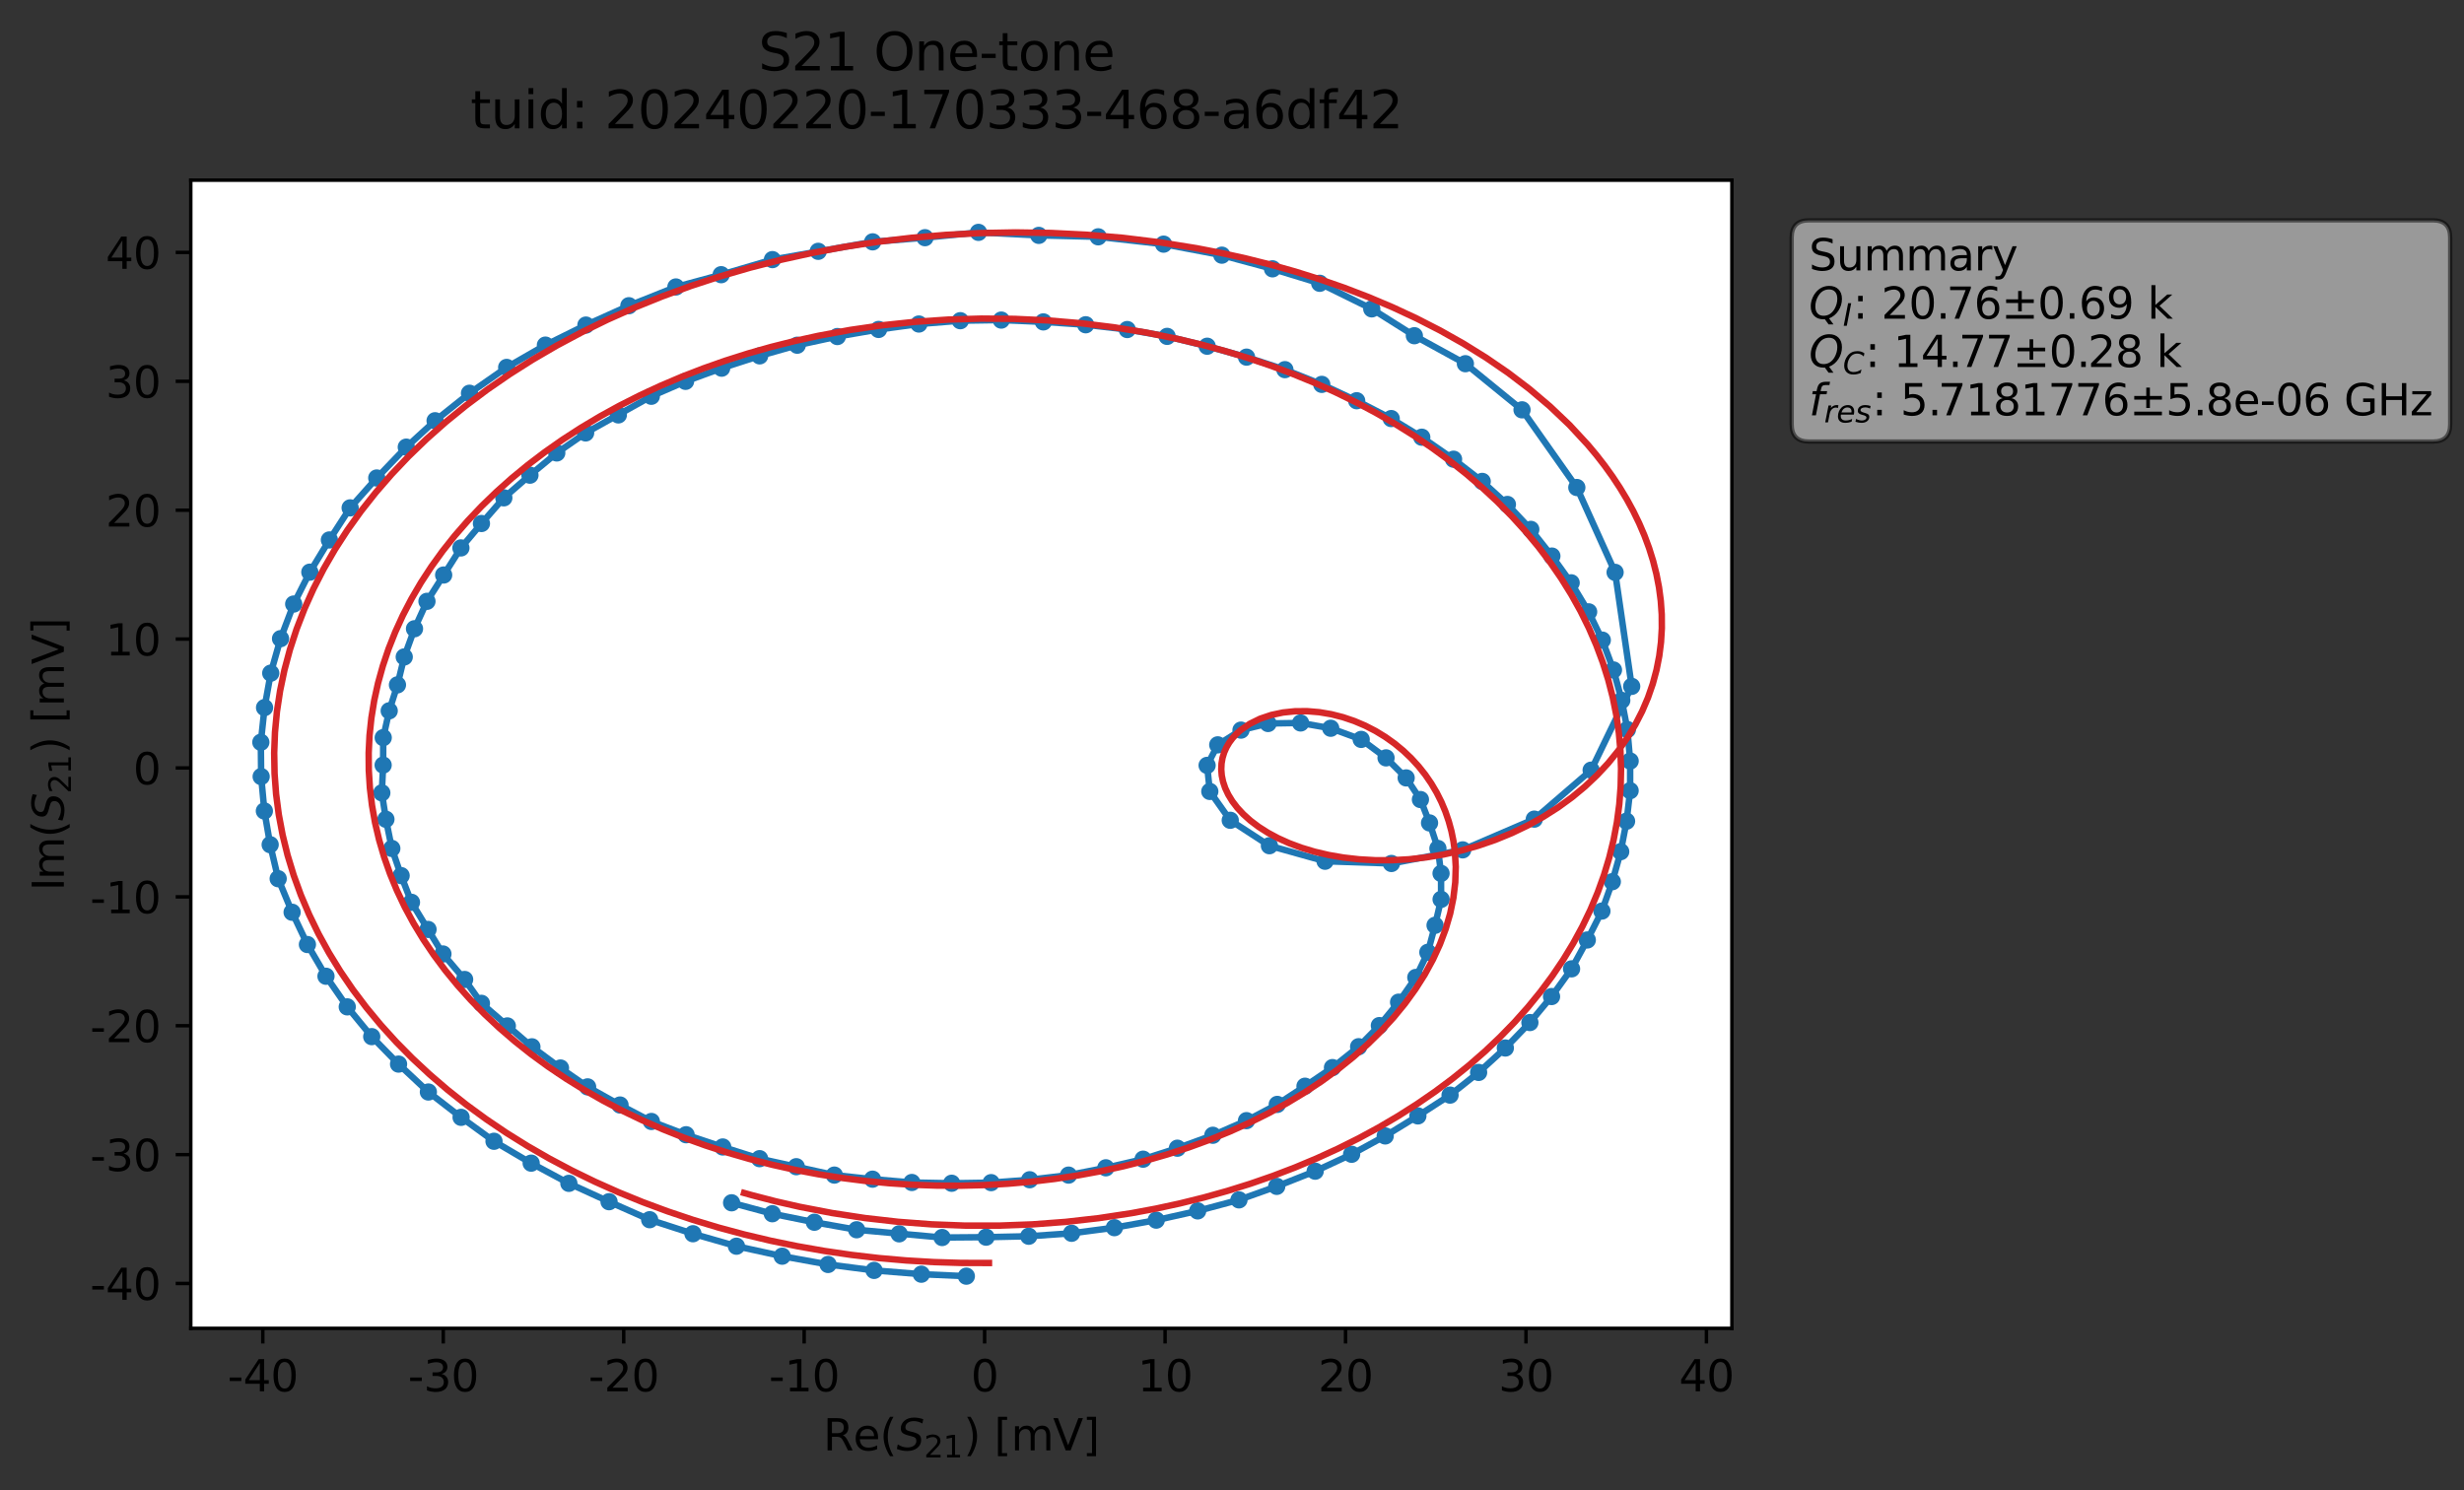 <?xml version="1.0" encoding="utf-8" standalone="no"?>
<!DOCTYPE svg PUBLIC "-//W3C//DTD SVG 1.1//EN"
  "http://www.w3.org/Graphics/SVG/1.1/DTD/svg11.dtd">
<svg xmlns:xlink="http://www.w3.org/1999/xlink" width="570.987pt" height="345.428pt" viewBox="0 0 570.987 345.428" xmlns="http://www.w3.org/2000/svg" version="1.1">
 <rect x="0" y="0" width="570.987" height="345.428" fill="#333333" stroke="none"/>
 <defs>
  <style type="text/css">*{stroke-linejoin: round; stroke-linecap: butt}</style>
 </defs>
 <g id="figure_1">
  <g id="patch_1">
   <path d="M 0 345.428 
L 570.987 345.428 
L 570.987 -0 
L 0 -0 
L 0 345.428 
z
" style="fill: none; opacity: 0"/>
  </g>
  <g id="axes_1">
   <g id="patch_2">
    <path d="M 44.211 307.872 
L 401.331 307.872 
L 401.331 41.76 
L 44.211 41.76 
z
" style="fill: #ffffff"/>
   </g>
   <g id="matplotlib.axis_1">
    <g id="xtick_1">
     <g id="line2d_1">
      <defs>
       <path id="m4f964ebd5b" d="M 0 0 
L 0 3.5 
" style="stroke: #000000; stroke-width: 0.8"/>
      </defs>
      <g>
       <use xlink:href="#m4f964ebd5b" x="60.899" y="307.872" style="stroke: #000000; stroke-width: 0.8"/>
      </g>
     </g>
     <g id="text_1">
      <!-- -40 -->
      <g transform="translate(52.732 322.47) scale(0.1 -0.1)">
       <defs>
        <path id="DejaVuSans-2d" d="M 313 2009 
L 1997 2009 
L 1997 1497 
L 313 1497 
L 313 2009 
z
" transform="scale(0.016)"/>
        <path id="DejaVuSans-34" d="M 2419 4116 
L 825 1625 
L 2419 1625 
L 2419 4116 
z
M 2253 4666 
L 3047 4666 
L 3047 1625 
L 3713 1625 
L 3713 1100 
L 3047 1100 
L 3047 0 
L 2419 0 
L 2419 1100 
L 313 1100 
L 313 1709 
L 2253 4666 
z
" transform="scale(0.016)"/>
        <path id="DejaVuSans-30" d="M 2034 4250 
Q 1547 4250 1301 3770 
Q 1056 3291 1056 2328 
Q 1056 1369 1301 889 
Q 1547 409 2034 409 
Q 2525 409 2770 889 
Q 3016 1369 3016 2328 
Q 3016 3291 2770 3770 
Q 2525 4250 2034 4250 
z
M 2034 4750 
Q 2819 4750 3233 4129 
Q 3647 3509 3647 2328 
Q 3647 1150 3233 529 
Q 2819 -91 2034 -91 
Q 1250 -91 836 529 
Q 422 1150 422 2328 
Q 422 3509 836 4129 
Q 1250 4750 2034 4750 
z
" transform="scale(0.016)"/>
       </defs>
       <use xlink:href="#DejaVuSans-2d"/>
       <use xlink:href="#DejaVuSans-34" x="36.084"/>
       <use xlink:href="#DejaVuSans-30" x="99.707"/>
      </g>
     </g>
    </g>
    <g id="xtick_2">
     <g id="line2d_2">
      <g>
       <use xlink:href="#m4f964ebd5b" x="102.716" y="307.872" style="stroke: #000000; stroke-width: 0.8"/>
      </g>
     </g>
     <g id="text_2">
      <!-- -30 -->
      <g transform="translate(94.549 322.47) scale(0.1 -0.1)">
       <defs>
        <path id="DejaVuSans-33" d="M 2597 2516 
Q 3050 2419 3304 2112 
Q 3559 1806 3559 1356 
Q 3559 666 3084 287 
Q 2609 -91 1734 -91 
Q 1441 -91 1130 -33 
Q 819 25 488 141 
L 488 750 
Q 750 597 1062 519 
Q 1375 441 1716 441 
Q 2309 441 2620 675 
Q 2931 909 2931 1356 
Q 2931 1769 2642 2001 
Q 2353 2234 1838 2234 
L 1294 2234 
L 1294 2753 
L 1863 2753 
Q 2328 2753 2575 2939 
Q 2822 3125 2822 3475 
Q 2822 3834 2567 4026 
Q 2313 4219 1838 4219 
Q 1578 4219 1281 4162 
Q 984 4106 628 3988 
L 628 4550 
Q 988 4650 1302 4700 
Q 1616 4750 1894 4750 
Q 2613 4750 3031 4423 
Q 3450 4097 3450 3541 
Q 3450 3153 3228 2886 
Q 3006 2619 2597 2516 
z
" transform="scale(0.016)"/>
       </defs>
       <use xlink:href="#DejaVuSans-2d"/>
       <use xlink:href="#DejaVuSans-33" x="36.084"/>
       <use xlink:href="#DejaVuSans-30" x="99.707"/>
      </g>
     </g>
    </g>
    <g id="xtick_3">
     <g id="line2d_3">
      <g>
       <use xlink:href="#m4f964ebd5b" x="144.533" y="307.872" style="stroke: #000000; stroke-width: 0.8"/>
      </g>
     </g>
     <g id="text_3">
      <!-- -20 -->
      <g transform="translate(136.367 322.47) scale(0.1 -0.1)">
       <defs>
        <path id="DejaVuSans-32" d="M 1228 531 
L 3431 531 
L 3431 0 
L 469 0 
L 469 531 
Q 828 903 1448 1529 
Q 2069 2156 2228 2338 
Q 2531 2678 2651 2914 
Q 2772 3150 2772 3378 
Q 2772 3750 2511 3984 
Q 2250 4219 1831 4219 
Q 1534 4219 1204 4116 
Q 875 4013 500 3803 
L 500 4441 
Q 881 4594 1212 4672 
Q 1544 4750 1819 4750 
Q 2544 4750 2975 4387 
Q 3406 4025 3406 3419 
Q 3406 3131 3298 2873 
Q 3191 2616 2906 2266 
Q 2828 2175 2409 1742 
Q 1991 1309 1228 531 
z
" transform="scale(0.016)"/>
       </defs>
       <use xlink:href="#DejaVuSans-2d"/>
       <use xlink:href="#DejaVuSans-32" x="36.084"/>
       <use xlink:href="#DejaVuSans-30" x="99.707"/>
      </g>
     </g>
    </g>
    <g id="xtick_4">
     <g id="line2d_4">
      <g>
       <use xlink:href="#m4f964ebd5b" x="186.351" y="307.872" style="stroke: #000000; stroke-width: 0.8"/>
      </g>
     </g>
     <g id="text_4">
      <!-- -10 -->
      <g transform="translate(178.184 322.47) scale(0.1 -0.1)">
       <defs>
        <path id="DejaVuSans-31" d="M 794 531 
L 1825 531 
L 1825 4091 
L 703 3866 
L 703 4441 
L 1819 4666 
L 2450 4666 
L 2450 531 
L 3481 531 
L 3481 0 
L 794 0 
L 794 531 
z
" transform="scale(0.016)"/>
       </defs>
       <use xlink:href="#DejaVuSans-2d"/>
       <use xlink:href="#DejaVuSans-31" x="36.084"/>
       <use xlink:href="#DejaVuSans-30" x="99.707"/>
      </g>
     </g>
    </g>
    <g id="xtick_5">
     <g id="line2d_5">
      <g>
       <use xlink:href="#m4f964ebd5b" x="228.168" y="307.872" style="stroke: #000000; stroke-width: 0.8"/>
      </g>
     </g>
     <g id="text_5">
      <!-- 0 -->
      <g transform="translate(224.987 322.47) scale(0.1 -0.1)">
       <use xlink:href="#DejaVuSans-30"/>
      </g>
     </g>
    </g>
    <g id="xtick_6">
     <g id="line2d_6">
      <g>
       <use xlink:href="#m4f964ebd5b" x="269.985" y="307.872" style="stroke: #000000; stroke-width: 0.8"/>
      </g>
     </g>
     <g id="text_6">
      <!-- 10 -->
      <g transform="translate(263.623 322.47) scale(0.1 -0.1)">
       <use xlink:href="#DejaVuSans-31"/>
       <use xlink:href="#DejaVuSans-30" x="63.623"/>
      </g>
     </g>
    </g>
    <g id="xtick_7">
     <g id="line2d_7">
      <g>
       <use xlink:href="#m4f964ebd5b" x="311.803" y="307.872" style="stroke: #000000; stroke-width: 0.8"/>
      </g>
     </g>
     <g id="text_7">
      <!-- 20 -->
      <g transform="translate(305.44 322.47) scale(0.1 -0.1)">
       <use xlink:href="#DejaVuSans-32"/>
       <use xlink:href="#DejaVuSans-30" x="63.623"/>
      </g>
     </g>
    </g>
    <g id="xtick_8">
     <g id="line2d_8">
      <g>
       <use xlink:href="#m4f964ebd5b" x="353.62" y="307.872" style="stroke: #000000; stroke-width: 0.8"/>
      </g>
     </g>
     <g id="text_8">
      <!-- 30 -->
      <g transform="translate(347.257 322.47) scale(0.1 -0.1)">
       <use xlink:href="#DejaVuSans-33"/>
       <use xlink:href="#DejaVuSans-30" x="63.623"/>
      </g>
     </g>
    </g>
    <g id="xtick_9">
     <g id="line2d_9">
      <g>
       <use xlink:href="#m4f964ebd5b" x="395.437" y="307.872" style="stroke: #000000; stroke-width: 0.8"/>
      </g>
     </g>
     <g id="text_9">
      <!-- 40 -->
      <g transform="translate(389.075 322.47) scale(0.1 -0.1)">
       <use xlink:href="#DejaVuSans-34"/>
       <use xlink:href="#DejaVuSans-30" x="63.623"/>
      </g>
     </g>
    </g>
    <g id="text_10">
     <!-- Re$(S_{21})$ [mV] -->
     <g transform="translate(190.771 336.149) scale(0.1 -0.1)">
      <defs>
       <path id="DejaVuSans-52" d="M 2841 2188 
Q 3044 2119 3236 1894 
Q 3428 1669 3622 1275 
L 4263 0 
L 3584 0 
L 2988 1197 
Q 2756 1666 2539 1819 
Q 2322 1972 1947 1972 
L 1259 1972 
L 1259 0 
L 628 0 
L 628 4666 
L 2053 4666 
Q 2853 4666 3247 4331 
Q 3641 3997 3641 3322 
Q 3641 2881 3436 2590 
Q 3231 2300 2841 2188 
z
M 1259 4147 
L 1259 2491 
L 2053 2491 
Q 2509 2491 2742 2702 
Q 2975 2913 2975 3322 
Q 2975 3731 2742 3939 
Q 2509 4147 2053 4147 
L 1259 4147 
z
" transform="scale(0.016)"/>
       <path id="DejaVuSans-65" d="M 3597 1894 
L 3597 1613 
L 953 1613 
Q 991 1019 1311 708 
Q 1631 397 2203 397 
Q 2534 397 2845 478 
Q 3156 559 3463 722 
L 3463 178 
Q 3153 47 2828 -22 
Q 2503 -91 2169 -91 
Q 1331 -91 842 396 
Q 353 884 353 1716 
Q 353 2575 817 3079 
Q 1281 3584 2069 3584 
Q 2775 3584 3186 3129 
Q 3597 2675 3597 1894 
z
M 3022 2063 
Q 3016 2534 2758 2815 
Q 2500 3097 2075 3097 
Q 1594 3097 1305 2825 
Q 1016 2553 972 2059 
L 3022 2063 
z
" transform="scale(0.016)"/>
       <path id="DejaVuSans-28" d="M 1984 4856 
Q 1566 4138 1362 3434 
Q 1159 2731 1159 2009 
Q 1159 1288 1364 580 
Q 1569 -128 1984 -844 
L 1484 -844 
Q 1016 -109 783 600 
Q 550 1309 550 2009 
Q 550 2706 781 3412 
Q 1013 4119 1484 4856 
L 1984 4856 
z
" transform="scale(0.016)"/>
       <path id="DejaVuSans-Oblique-53" d="M 3859 4513 
L 3738 3897 
Q 3422 4066 3111 4152 
Q 2800 4238 2509 4238 
Q 1944 4238 1609 3991 
Q 1275 3744 1275 3334 
Q 1275 3109 1398 2989 
Q 1522 2869 2034 2731 
L 2413 2638 
Q 3053 2472 3303 2217 
Q 3553 1963 3553 1503 
Q 3553 797 2998 353 
Q 2444 -91 1538 -91 
Q 1166 -91 791 -17 
Q 416 56 38 206 
L 166 856 
Q 513 641 861 531 
Q 1209 422 1556 422 
Q 2147 422 2503 684 
Q 2859 947 2859 1369 
Q 2859 1650 2717 1795 
Q 2575 1941 2106 2059 
L 1728 2156 
Q 1081 2325 845 2545 
Q 609 2766 609 3163 
Q 609 3859 1145 4304 
Q 1681 4750 2541 4750 
Q 2875 4750 3203 4690 
Q 3531 4631 3859 4513 
z
" transform="scale(0.016)"/>
       <path id="DejaVuSans-29" d="M 513 4856 
L 1013 4856 
Q 1481 4119 1714 3412 
Q 1947 2706 1947 2009 
Q 1947 1309 1714 600 
Q 1481 -109 1013 -844 
L 513 -844 
Q 928 -128 1133 580 
Q 1338 1288 1338 2009 
Q 1338 2731 1133 3434 
Q 928 4138 513 4856 
z
" transform="scale(0.016)"/>
       <path id="DejaVuSans-20" transform="scale(0.016)"/>
       <path id="DejaVuSans-5b" d="M 550 4863 
L 1875 4863 
L 1875 4416 
L 1125 4416 
L 1125 -397 
L 1875 -397 
L 1875 -844 
L 550 -844 
L 550 4863 
z
" transform="scale(0.016)"/>
       <path id="DejaVuSans-6d" d="M 3328 2828 
Q 3544 3216 3844 3400 
Q 4144 3584 4550 3584 
Q 5097 3584 5394 3201 
Q 5691 2819 5691 2113 
L 5691 0 
L 5113 0 
L 5113 2094 
Q 5113 2597 4934 2840 
Q 4756 3084 4391 3084 
Q 3944 3084 3684 2787 
Q 3425 2491 3425 1978 
L 3425 0 
L 2847 0 
L 2847 2094 
Q 2847 2600 2669 2842 
Q 2491 3084 2119 3084 
Q 1678 3084 1418 2786 
Q 1159 2488 1159 1978 
L 1159 0 
L 581 0 
L 581 3500 
L 1159 3500 
L 1159 2956 
Q 1356 3278 1631 3431 
Q 1906 3584 2284 3584 
Q 2666 3584 2933 3390 
Q 3200 3197 3328 2828 
z
" transform="scale(0.016)"/>
       <path id="DejaVuSans-56" d="M 1831 0 
L 50 4666 
L 709 4666 
L 2188 738 
L 3669 4666 
L 4325 4666 
L 2547 0 
L 1831 0 
z
" transform="scale(0.016)"/>
       <path id="DejaVuSans-5d" d="M 1947 4863 
L 1947 -844 
L 622 -844 
L 622 -397 
L 1369 -397 
L 1369 4416 
L 622 4416 
L 622 4863 
L 1947 4863 
z
" transform="scale(0.016)"/>
      </defs>
      <use xlink:href="#DejaVuSans-52" transform="translate(0 0.016)"/>
      <use xlink:href="#DejaVuSans-65" transform="translate(69.482 0.016)"/>
      <use xlink:href="#DejaVuSans-28" transform="translate(131.006 0.016)"/>
      <use xlink:href="#DejaVuSans-Oblique-53" transform="translate(170.02 0.016)"/>
      <use xlink:href="#DejaVuSans-32" transform="translate(233.496 -16.391) scale(0.7)"/>
      <use xlink:href="#DejaVuSans-31" transform="translate(278.032 -16.391) scale(0.7)"/>
      <use xlink:href="#DejaVuSans-29" transform="translate(325.303 0.016)"/>
      <use xlink:href="#DejaVuSans-20" transform="translate(364.316 0.016)"/>
      <use xlink:href="#DejaVuSans-5b" transform="translate(396.104 0.016)"/>
      <use xlink:href="#DejaVuSans-6d" transform="translate(435.117 0.016)"/>
      <use xlink:href="#DejaVuSans-56" transform="translate(532.529 0.016)"/>
      <use xlink:href="#DejaVuSans-5d" transform="translate(600.938 0.016)"/>
     </g>
    </g>
   </g>
   <g id="matplotlib.axis_2">
    <g id="ytick_1">
     <g id="line2d_10">
      <defs>
       <path id="ma144e11e25" d="M 0 0 
L -3.5 0 
" style="stroke: #000000; stroke-width: 0.8"/>
      </defs>
      <g>
       <use xlink:href="#ma144e11e25" x="44.211" y="297.473" style="stroke: #000000; stroke-width: 0.8"/>
      </g>
     </g>
     <g id="text_11">
      <!-- -40 -->
      <g transform="translate(20.878 301.272) scale(0.1 -0.1)">
       <use xlink:href="#DejaVuSans-2d"/>
       <use xlink:href="#DejaVuSans-34" x="36.084"/>
       <use xlink:href="#DejaVuSans-30" x="99.707"/>
      </g>
     </g>
    </g>
    <g id="ytick_2">
     <g id="line2d_11">
      <g>
       <use xlink:href="#ma144e11e25" x="44.211" y="267.601" style="stroke: #000000; stroke-width: 0.8"/>
      </g>
     </g>
     <g id="text_12">
      <!-- -30 -->
      <g transform="translate(20.878 271.401) scale(0.1 -0.1)">
       <use xlink:href="#DejaVuSans-2d"/>
       <use xlink:href="#DejaVuSans-33" x="36.084"/>
       <use xlink:href="#DejaVuSans-30" x="99.707"/>
      </g>
     </g>
    </g>
    <g id="ytick_3">
     <g id="line2d_12">
      <g>
       <use xlink:href="#ma144e11e25" x="44.211" y="237.73" style="stroke: #000000; stroke-width: 0.8"/>
      </g>
     </g>
     <g id="text_13">
      <!-- -20 -->
      <g transform="translate(20.878 241.529) scale(0.1 -0.1)">
       <use xlink:href="#DejaVuSans-2d"/>
       <use xlink:href="#DejaVuSans-32" x="36.084"/>
       <use xlink:href="#DejaVuSans-30" x="99.707"/>
      </g>
     </g>
    </g>
    <g id="ytick_4">
     <g id="line2d_13">
      <g>
       <use xlink:href="#ma144e11e25" x="44.211" y="207.859" style="stroke: #000000; stroke-width: 0.8"/>
      </g>
     </g>
     <g id="text_14">
      <!-- -10 -->
      <g transform="translate(20.878 211.658) scale(0.1 -0.1)">
       <use xlink:href="#DejaVuSans-2d"/>
       <use xlink:href="#DejaVuSans-31" x="36.084"/>
       <use xlink:href="#DejaVuSans-30" x="99.707"/>
      </g>
     </g>
    </g>
    <g id="ytick_5">
     <g id="line2d_14">
      <g>
       <use xlink:href="#ma144e11e25" x="44.211" y="177.988" style="stroke: #000000; stroke-width: 0.8"/>
      </g>
     </g>
     <g id="text_15">
      <!-- 0 -->
      <g transform="translate(30.848 181.787) scale(0.1 -0.1)">
       <use xlink:href="#DejaVuSans-30"/>
      </g>
     </g>
    </g>
    <g id="ytick_6">
     <g id="line2d_15">
      <g>
       <use xlink:href="#ma144e11e25" x="44.211" y="148.116" style="stroke: #000000; stroke-width: 0.8"/>
      </g>
     </g>
     <g id="text_16">
      <!-- 10 -->
      <g transform="translate(24.486 151.916) scale(0.1 -0.1)">
       <use xlink:href="#DejaVuSans-31"/>
       <use xlink:href="#DejaVuSans-30" x="63.623"/>
      </g>
     </g>
    </g>
    <g id="ytick_7">
     <g id="line2d_16">
      <g>
       <use xlink:href="#ma144e11e25" x="44.211" y="118.245" style="stroke: #000000; stroke-width: 0.8"/>
      </g>
     </g>
     <g id="text_17">
      <!-- 20 -->
      <g transform="translate(24.486 122.044) scale(0.1 -0.1)">
       <use xlink:href="#DejaVuSans-32"/>
       <use xlink:href="#DejaVuSans-30" x="63.623"/>
      </g>
     </g>
    </g>
    <g id="ytick_8">
     <g id="line2d_17">
      <g>
       <use xlink:href="#ma144e11e25" x="44.211" y="88.374" style="stroke: #000000; stroke-width: 0.8"/>
      </g>
     </g>
     <g id="text_18">
      <!-- 30 -->
      <g transform="translate(24.486 92.173) scale(0.1 -0.1)">
       <use xlink:href="#DejaVuSans-33"/>
       <use xlink:href="#DejaVuSans-30" x="63.623"/>
      </g>
     </g>
    </g>
    <g id="ytick_9">
     <g id="line2d_18">
      <g>
       <use xlink:href="#ma144e11e25" x="44.211" y="58.502" style="stroke: #000000; stroke-width: 0.8"/>
      </g>
     </g>
     <g id="text_19">
      <!-- 40 -->
      <g transform="translate(24.486 62.302) scale(0.1 -0.1)">
       <use xlink:href="#DejaVuSans-34"/>
       <use xlink:href="#DejaVuSans-30" x="63.623"/>
      </g>
     </g>
    </g>
    <g id="text_20">
     <!-- Im$(S_{21})$ [mV] -->
     <g transform="translate(14.798 206.466) rotate(-90) scale(0.1 -0.1)">
      <defs>
       <path id="DejaVuSans-49" d="M 628 4666 
L 1259 4666 
L 1259 0 
L 628 0 
L 628 4666 
z
" transform="scale(0.016)"/>
      </defs>
      <use xlink:href="#DejaVuSans-49" transform="translate(0 0.016)"/>
      <use xlink:href="#DejaVuSans-6d" transform="translate(25.867 0.016)"/>
      <use xlink:href="#DejaVuSans-28" transform="translate(123.279 0.016)"/>
      <use xlink:href="#DejaVuSans-Oblique-53" transform="translate(162.293 0.016)"/>
      <use xlink:href="#DejaVuSans-32" transform="translate(225.77 -16.391) scale(0.7)"/>
      <use xlink:href="#DejaVuSans-31" transform="translate(270.306 -16.391) scale(0.7)"/>
      <use xlink:href="#DejaVuSans-29" transform="translate(317.576 0.016)"/>
      <use xlink:href="#DejaVuSans-20" transform="translate(356.59 0.016)"/>
      <use xlink:href="#DejaVuSans-5b" transform="translate(388.377 0.016)"/>
      <use xlink:href="#DejaVuSans-6d" transform="translate(427.391 0.016)"/>
      <use xlink:href="#DejaVuSans-56" transform="translate(524.803 0.016)"/>
      <use xlink:href="#DejaVuSans-5d" transform="translate(593.211 0.016)"/>
     </g>
    </g>
   </g>
   <g id="line2d_19">
    <path d="M 223.933 295.776 
L 213.504 295.319 
L 202.552 294.439 
L 191.89 293.065 
L 181.256 291.144 
L 170.662 288.83 
L 160.582 285.939 
L 150.547 282.688 
L 141.137 278.515 
L 131.824 274.263 
L 123.09 269.582 
L 114.476 264.511 
L 106.851 258.964 
L 99.268 253.091 
L 92.36 246.623 
L 86.141 240.256 
L 80.47 233.358 
L 75.542 226.262 
L 71.239 218.912 
L 67.69 211.431 
L 64.463 203.655 
L 62.606 195.771 
L 61.262 187.963 
L 60.52 179.986 
L 60.444 172.034 
L 61.306 164 
L 62.74 156.015 
L 65.01 148.023 
L 68.059 139.997 
L 71.796 132.608 
L 76.333 125.143 
L 81.139 117.708 
L 87.306 110.783 
L 94.148 103.631 
L 100.823 97.515 
L 108.798 91.144 
L 117.413 85.152 
L 126.39 79.984 
L 135.774 75.343 
L 145.731 70.854 
L 156.628 66.508 
L 167.116 63.665 
L 178.995 60.17 
L 202.222 56.052 
L 214.349 55.089 
L 226.742 53.856 
L 240.721 54.553 
L 254.489 54.886 
L 269.643 56.587 
L 283.139 59.14 
L 294.879 62.305 
L 305.819 65.659 
L 317.88 71.587 
L 327.754 77.81 
L 339.577 84.295 
L 352.701 94.985 
L 365.401 112.989 
L 374.272 132.657 
L 378.118 159.075 
L 368.718 178.495 
L 355.543 189.848 
L 338.949 196.971 
L 322.438 200.127 
L 307.058 199.608 
L 294.165 196.011 
L 285.088 190.114 
L 280.351 183.431 
L 279.726 177.389 
L 282.192 172.63 
L 287.576 169.217 
L 293.851 167.684 
L 301.389 167.559 
L 308.371 168.786 
L 315.433 171.371 
L 321.189 175.65 
L 325.855 180.294 
L 329.16 185.307 
L 331.272 190.728 
L 333.211 196.646 
L 333.938 202.427 
L 333.948 208.443 
L 332.549 214.456 
L 330.879 220.718 
L 328.089 226.541 
L 324.097 232.271 
L 319.643 237.696 
L 314.839 242.59 
L 308.775 247.433 
L 302.408 251.748 
L 295.984 255.966 
L 288.851 259.728 
L 281.051 263.117 
L 272.841 266.115 
L 264.892 268.662 
L 256.263 270.657 
L 247.618 272.351 
L 238.613 273.426 
L 229.676 274.095 
L 220.532 274.239 
L 211.304 274.06 
L 202.195 273.293 
L 193.343 272.347 
L 176.022 268.541 
L 167.481 265.832 
L 158.99 262.996 
L 150.948 259.92 
L 143.679 256.103 
L 136.17 251.901 
L 129.883 247.529 
L 123.263 242.615 
L 111.562 232.539 
L 107.671 227.008 
L 102.643 221.099 
L 95.349 209.129 
L 92.957 202.943 
L 90.798 196.645 
L 89.433 189.885 
L 88.481 183.757 
L 88.787 177.321 
L 88.807 170.963 
L 90.194 164.744 
L 92.104 158.73 
L 93.676 152.257 
L 96.053 145.722 
L 98.941 139.369 
L 106.809 126.992 
L 111.565 121.331 
L 116.755 115.382 
L 122.807 110.131 
L 129.022 104.98 
L 135.71 100.337 
L 150.931 91.841 
L 158.866 88.384 
L 167.229 85.332 
L 176.037 82.478 
L 184.745 80.008 
L 194.042 77.999 
L 203.596 76.355 
L 212.933 75.099 
L 222.534 74.327 
L 232.026 74.185 
L 241.777 74.605 
L 251.594 75.27 
L 261.218 76.378 
L 270.462 77.961 
L 279.744 80.243 
L 288.863 82.771 
L 297.755 85.672 
L 306.298 89.087 
L 314.388 92.876 
L 322.391 97.01 
L 329.472 101.331 
L 336.838 106.432 
L 343.478 111.575 
L 349.314 116.916 
L 354.735 122.691 
L 359.622 128.879 
L 364.087 135.078 
L 368.14 141.804 
L 371.303 148.357 
L 373.894 155.276 
L 375.816 162.323 
L 377.117 169.085 
L 377.76 176.38 
L 377.753 183.251 
L 376.93 190.323 
L 375.571 197.386 
L 373.628 204.346 
L 371.214 211.155 
L 367.829 217.857 
L 364.183 224.547 
L 359.543 230.966 
L 354.525 236.994 
L 348.835 242.893 
L 342.644 248.553 
L 336.026 253.811 
L 328.569 258.63 
L 320.998 263.274 
L 313.216 267.524 
L 304.771 271.445 
L 295.864 274.964 
L 287.111 278.091 
L 277.543 280.645 
L 267.939 282.788 
L 258.24 284.532 
L 248.323 285.835 
L 238.39 286.521 
L 228.506 286.735 
L 218.322 286.817 
L 198.507 285.017 
L 188.716 283.275 
L 178.969 281.303 
L 169.537 278.768 
L 169.537 278.768 
" clip-path="url(#pd209360f6c)" style="fill: none; stroke: #1f77b4; stroke-width: 1.5; stroke-linecap: square"/>
    <defs>
     <path id="m3763ed3fa3" d="M 0 1.5 
C 0.398 1.5 0.779 1.342 1.061 1.061 
C 1.342 0.779 1.5 0.398 1.5 0 
C 1.5 -0.398 1.342 -0.779 1.061 -1.061 
C 0.779 -1.342 0.398 -1.5 0 -1.5 
C -0.398 -1.5 -0.779 -1.342 -1.061 -1.061 
C -1.342 -0.779 -1.5 -0.398 -1.5 0 
C -1.5 0.398 -1.342 0.779 -1.061 1.061 
C -0.779 1.342 -0.398 1.5 0 1.5 
z
" style="stroke: #1f77b4"/>
    </defs>
    <g clip-path="url(#pd209360f6c)">
     <use xlink:href="#m3763ed3fa3" x="223.933" y="295.776" style="fill: #1f77b4; stroke: #1f77b4"/>
     <use xlink:href="#m3763ed3fa3" x="213.504" y="295.319" style="fill: #1f77b4; stroke: #1f77b4"/>
     <use xlink:href="#m3763ed3fa3" x="202.552" y="294.439" style="fill: #1f77b4; stroke: #1f77b4"/>
     <use xlink:href="#m3763ed3fa3" x="191.89" y="293.065" style="fill: #1f77b4; stroke: #1f77b4"/>
     <use xlink:href="#m3763ed3fa3" x="181.256" y="291.144" style="fill: #1f77b4; stroke: #1f77b4"/>
     <use xlink:href="#m3763ed3fa3" x="170.662" y="288.83" style="fill: #1f77b4; stroke: #1f77b4"/>
     <use xlink:href="#m3763ed3fa3" x="160.582" y="285.939" style="fill: #1f77b4; stroke: #1f77b4"/>
     <use xlink:href="#m3763ed3fa3" x="150.547" y="282.688" style="fill: #1f77b4; stroke: #1f77b4"/>
     <use xlink:href="#m3763ed3fa3" x="141.137" y="278.515" style="fill: #1f77b4; stroke: #1f77b4"/>
     <use xlink:href="#m3763ed3fa3" x="131.824" y="274.263" style="fill: #1f77b4; stroke: #1f77b4"/>
     <use xlink:href="#m3763ed3fa3" x="123.09" y="269.582" style="fill: #1f77b4; stroke: #1f77b4"/>
     <use xlink:href="#m3763ed3fa3" x="114.476" y="264.511" style="fill: #1f77b4; stroke: #1f77b4"/>
     <use xlink:href="#m3763ed3fa3" x="106.851" y="258.964" style="fill: #1f77b4; stroke: #1f77b4"/>
     <use xlink:href="#m3763ed3fa3" x="99.268" y="253.091" style="fill: #1f77b4; stroke: #1f77b4"/>
     <use xlink:href="#m3763ed3fa3" x="92.36" y="246.623" style="fill: #1f77b4; stroke: #1f77b4"/>
     <use xlink:href="#m3763ed3fa3" x="86.141" y="240.256" style="fill: #1f77b4; stroke: #1f77b4"/>
     <use xlink:href="#m3763ed3fa3" x="80.47" y="233.358" style="fill: #1f77b4; stroke: #1f77b4"/>
     <use xlink:href="#m3763ed3fa3" x="75.542" y="226.262" style="fill: #1f77b4; stroke: #1f77b4"/>
     <use xlink:href="#m3763ed3fa3" x="71.239" y="218.912" style="fill: #1f77b4; stroke: #1f77b4"/>
     <use xlink:href="#m3763ed3fa3" x="67.69" y="211.431" style="fill: #1f77b4; stroke: #1f77b4"/>
     <use xlink:href="#m3763ed3fa3" x="64.463" y="203.655" style="fill: #1f77b4; stroke: #1f77b4"/>
     <use xlink:href="#m3763ed3fa3" x="62.606" y="195.771" style="fill: #1f77b4; stroke: #1f77b4"/>
     <use xlink:href="#m3763ed3fa3" x="61.262" y="187.963" style="fill: #1f77b4; stroke: #1f77b4"/>
     <use xlink:href="#m3763ed3fa3" x="60.52" y="179.986" style="fill: #1f77b4; stroke: #1f77b4"/>
     <use xlink:href="#m3763ed3fa3" x="60.444" y="172.034" style="fill: #1f77b4; stroke: #1f77b4"/>
     <use xlink:href="#m3763ed3fa3" x="61.306" y="164" style="fill: #1f77b4; stroke: #1f77b4"/>
     <use xlink:href="#m3763ed3fa3" x="62.74" y="156.015" style="fill: #1f77b4; stroke: #1f77b4"/>
     <use xlink:href="#m3763ed3fa3" x="65.01" y="148.023" style="fill: #1f77b4; stroke: #1f77b4"/>
     <use xlink:href="#m3763ed3fa3" x="68.059" y="139.997" style="fill: #1f77b4; stroke: #1f77b4"/>
     <use xlink:href="#m3763ed3fa3" x="71.796" y="132.608" style="fill: #1f77b4; stroke: #1f77b4"/>
     <use xlink:href="#m3763ed3fa3" x="76.333" y="125.143" style="fill: #1f77b4; stroke: #1f77b4"/>
     <use xlink:href="#m3763ed3fa3" x="81.139" y="117.708" style="fill: #1f77b4; stroke: #1f77b4"/>
     <use xlink:href="#m3763ed3fa3" x="87.306" y="110.783" style="fill: #1f77b4; stroke: #1f77b4"/>
     <use xlink:href="#m3763ed3fa3" x="94.148" y="103.631" style="fill: #1f77b4; stroke: #1f77b4"/>
     <use xlink:href="#m3763ed3fa3" x="100.823" y="97.515" style="fill: #1f77b4; stroke: #1f77b4"/>
     <use xlink:href="#m3763ed3fa3" x="108.798" y="91.144" style="fill: #1f77b4; stroke: #1f77b4"/>
     <use xlink:href="#m3763ed3fa3" x="117.413" y="85.152" style="fill: #1f77b4; stroke: #1f77b4"/>
     <use xlink:href="#m3763ed3fa3" x="126.39" y="79.984" style="fill: #1f77b4; stroke: #1f77b4"/>
     <use xlink:href="#m3763ed3fa3" x="135.774" y="75.343" style="fill: #1f77b4; stroke: #1f77b4"/>
     <use xlink:href="#m3763ed3fa3" x="145.731" y="70.854" style="fill: #1f77b4; stroke: #1f77b4"/>
     <use xlink:href="#m3763ed3fa3" x="156.628" y="66.508" style="fill: #1f77b4; stroke: #1f77b4"/>
     <use xlink:href="#m3763ed3fa3" x="167.116" y="63.665" style="fill: #1f77b4; stroke: #1f77b4"/>
     <use xlink:href="#m3763ed3fa3" x="178.995" y="60.17" style="fill: #1f77b4; stroke: #1f77b4"/>
     <use xlink:href="#m3763ed3fa3" x="189.609" y="58.248" style="fill: #1f77b4; stroke: #1f77b4"/>
     <use xlink:href="#m3763ed3fa3" x="202.222" y="56.052" style="fill: #1f77b4; stroke: #1f77b4"/>
     <use xlink:href="#m3763ed3fa3" x="214.349" y="55.089" style="fill: #1f77b4; stroke: #1f77b4"/>
     <use xlink:href="#m3763ed3fa3" x="226.742" y="53.856" style="fill: #1f77b4; stroke: #1f77b4"/>
     <use xlink:href="#m3763ed3fa3" x="240.721" y="54.553" style="fill: #1f77b4; stroke: #1f77b4"/>
     <use xlink:href="#m3763ed3fa3" x="254.489" y="54.886" style="fill: #1f77b4; stroke: #1f77b4"/>
     <use xlink:href="#m3763ed3fa3" x="269.643" y="56.587" style="fill: #1f77b4; stroke: #1f77b4"/>
     <use xlink:href="#m3763ed3fa3" x="283.139" y="59.14" style="fill: #1f77b4; stroke: #1f77b4"/>
     <use xlink:href="#m3763ed3fa3" x="294.879" y="62.305" style="fill: #1f77b4; stroke: #1f77b4"/>
     <use xlink:href="#m3763ed3fa3" x="305.819" y="65.659" style="fill: #1f77b4; stroke: #1f77b4"/>
     <use xlink:href="#m3763ed3fa3" x="317.88" y="71.587" style="fill: #1f77b4; stroke: #1f77b4"/>
     <use xlink:href="#m3763ed3fa3" x="327.754" y="77.81" style="fill: #1f77b4; stroke: #1f77b4"/>
     <use xlink:href="#m3763ed3fa3" x="339.577" y="84.295" style="fill: #1f77b4; stroke: #1f77b4"/>
     <use xlink:href="#m3763ed3fa3" x="352.701" y="94.985" style="fill: #1f77b4; stroke: #1f77b4"/>
     <use xlink:href="#m3763ed3fa3" x="365.401" y="112.989" style="fill: #1f77b4; stroke: #1f77b4"/>
     <use xlink:href="#m3763ed3fa3" x="374.272" y="132.657" style="fill: #1f77b4; stroke: #1f77b4"/>
     <use xlink:href="#m3763ed3fa3" x="378.118" y="159.075" style="fill: #1f77b4; stroke: #1f77b4"/>
     <use xlink:href="#m3763ed3fa3" x="368.718" y="178.495" style="fill: #1f77b4; stroke: #1f77b4"/>
     <use xlink:href="#m3763ed3fa3" x="355.543" y="189.848" style="fill: #1f77b4; stroke: #1f77b4"/>
     <use xlink:href="#m3763ed3fa3" x="338.949" y="196.971" style="fill: #1f77b4; stroke: #1f77b4"/>
     <use xlink:href="#m3763ed3fa3" x="322.438" y="200.127" style="fill: #1f77b4; stroke: #1f77b4"/>
     <use xlink:href="#m3763ed3fa3" x="307.058" y="199.608" style="fill: #1f77b4; stroke: #1f77b4"/>
     <use xlink:href="#m3763ed3fa3" x="294.165" y="196.011" style="fill: #1f77b4; stroke: #1f77b4"/>
     <use xlink:href="#m3763ed3fa3" x="285.088" y="190.114" style="fill: #1f77b4; stroke: #1f77b4"/>
     <use xlink:href="#m3763ed3fa3" x="280.351" y="183.431" style="fill: #1f77b4; stroke: #1f77b4"/>
     <use xlink:href="#m3763ed3fa3" x="279.726" y="177.389" style="fill: #1f77b4; stroke: #1f77b4"/>
     <use xlink:href="#m3763ed3fa3" x="282.192" y="172.63" style="fill: #1f77b4; stroke: #1f77b4"/>
     <use xlink:href="#m3763ed3fa3" x="287.576" y="169.217" style="fill: #1f77b4; stroke: #1f77b4"/>
     <use xlink:href="#m3763ed3fa3" x="293.851" y="167.684" style="fill: #1f77b4; stroke: #1f77b4"/>
     <use xlink:href="#m3763ed3fa3" x="301.389" y="167.559" style="fill: #1f77b4; stroke: #1f77b4"/>
     <use xlink:href="#m3763ed3fa3" x="308.371" y="168.786" style="fill: #1f77b4; stroke: #1f77b4"/>
     <use xlink:href="#m3763ed3fa3" x="315.433" y="171.371" style="fill: #1f77b4; stroke: #1f77b4"/>
     <use xlink:href="#m3763ed3fa3" x="321.189" y="175.65" style="fill: #1f77b4; stroke: #1f77b4"/>
     <use xlink:href="#m3763ed3fa3" x="325.855" y="180.294" style="fill: #1f77b4; stroke: #1f77b4"/>
     <use xlink:href="#m3763ed3fa3" x="329.16" y="185.307" style="fill: #1f77b4; stroke: #1f77b4"/>
     <use xlink:href="#m3763ed3fa3" x="331.272" y="190.728" style="fill: #1f77b4; stroke: #1f77b4"/>
     <use xlink:href="#m3763ed3fa3" x="333.211" y="196.646" style="fill: #1f77b4; stroke: #1f77b4"/>
     <use xlink:href="#m3763ed3fa3" x="333.938" y="202.427" style="fill: #1f77b4; stroke: #1f77b4"/>
     <use xlink:href="#m3763ed3fa3" x="333.948" y="208.443" style="fill: #1f77b4; stroke: #1f77b4"/>
     <use xlink:href="#m3763ed3fa3" x="332.549" y="214.456" style="fill: #1f77b4; stroke: #1f77b4"/>
     <use xlink:href="#m3763ed3fa3" x="330.879" y="220.718" style="fill: #1f77b4; stroke: #1f77b4"/>
     <use xlink:href="#m3763ed3fa3" x="328.089" y="226.541" style="fill: #1f77b4; stroke: #1f77b4"/>
     <use xlink:href="#m3763ed3fa3" x="324.097" y="232.271" style="fill: #1f77b4; stroke: #1f77b4"/>
     <use xlink:href="#m3763ed3fa3" x="319.643" y="237.696" style="fill: #1f77b4; stroke: #1f77b4"/>
     <use xlink:href="#m3763ed3fa3" x="314.839" y="242.59" style="fill: #1f77b4; stroke: #1f77b4"/>
     <use xlink:href="#m3763ed3fa3" x="308.775" y="247.433" style="fill: #1f77b4; stroke: #1f77b4"/>
     <use xlink:href="#m3763ed3fa3" x="302.408" y="251.748" style="fill: #1f77b4; stroke: #1f77b4"/>
     <use xlink:href="#m3763ed3fa3" x="295.984" y="255.966" style="fill: #1f77b4; stroke: #1f77b4"/>
     <use xlink:href="#m3763ed3fa3" x="288.851" y="259.728" style="fill: #1f77b4; stroke: #1f77b4"/>
     <use xlink:href="#m3763ed3fa3" x="281.051" y="263.117" style="fill: #1f77b4; stroke: #1f77b4"/>
     <use xlink:href="#m3763ed3fa3" x="272.841" y="266.115" style="fill: #1f77b4; stroke: #1f77b4"/>
     <use xlink:href="#m3763ed3fa3" x="264.892" y="268.662" style="fill: #1f77b4; stroke: #1f77b4"/>
     <use xlink:href="#m3763ed3fa3" x="256.263" y="270.657" style="fill: #1f77b4; stroke: #1f77b4"/>
     <use xlink:href="#m3763ed3fa3" x="247.618" y="272.351" style="fill: #1f77b4; stroke: #1f77b4"/>
     <use xlink:href="#m3763ed3fa3" x="238.613" y="273.426" style="fill: #1f77b4; stroke: #1f77b4"/>
     <use xlink:href="#m3763ed3fa3" x="229.676" y="274.095" style="fill: #1f77b4; stroke: #1f77b4"/>
     <use xlink:href="#m3763ed3fa3" x="220.532" y="274.239" style="fill: #1f77b4; stroke: #1f77b4"/>
     <use xlink:href="#m3763ed3fa3" x="211.304" y="274.06" style="fill: #1f77b4; stroke: #1f77b4"/>
     <use xlink:href="#m3763ed3fa3" x="202.195" y="273.293" style="fill: #1f77b4; stroke: #1f77b4"/>
     <use xlink:href="#m3763ed3fa3" x="193.343" y="272.347" style="fill: #1f77b4; stroke: #1f77b4"/>
     <use xlink:href="#m3763ed3fa3" x="184.523" y="270.402" style="fill: #1f77b4; stroke: #1f77b4"/>
     <use xlink:href="#m3763ed3fa3" x="176.022" y="268.541" style="fill: #1f77b4; stroke: #1f77b4"/>
     <use xlink:href="#m3763ed3fa3" x="167.481" y="265.832" style="fill: #1f77b4; stroke: #1f77b4"/>
     <use xlink:href="#m3763ed3fa3" x="158.99" y="262.996" style="fill: #1f77b4; stroke: #1f77b4"/>
     <use xlink:href="#m3763ed3fa3" x="150.948" y="259.92" style="fill: #1f77b4; stroke: #1f77b4"/>
     <use xlink:href="#m3763ed3fa3" x="143.679" y="256.103" style="fill: #1f77b4; stroke: #1f77b4"/>
     <use xlink:href="#m3763ed3fa3" x="136.17" y="251.901" style="fill: #1f77b4; stroke: #1f77b4"/>
     <use xlink:href="#m3763ed3fa3" x="129.883" y="247.529" style="fill: #1f77b4; stroke: #1f77b4"/>
     <use xlink:href="#m3763ed3fa3" x="123.263" y="242.615" style="fill: #1f77b4; stroke: #1f77b4"/>
     <use xlink:href="#m3763ed3fa3" x="117.567" y="237.773" style="fill: #1f77b4; stroke: #1f77b4"/>
     <use xlink:href="#m3763ed3fa3" x="111.562" y="232.539" style="fill: #1f77b4; stroke: #1f77b4"/>
     <use xlink:href="#m3763ed3fa3" x="107.671" y="227.008" style="fill: #1f77b4; stroke: #1f77b4"/>
     <use xlink:href="#m3763ed3fa3" x="102.643" y="221.099" style="fill: #1f77b4; stroke: #1f77b4"/>
     <use xlink:href="#m3763ed3fa3" x="99.187" y="215.413" style="fill: #1f77b4; stroke: #1f77b4"/>
     <use xlink:href="#m3763ed3fa3" x="95.349" y="209.129" style="fill: #1f77b4; stroke: #1f77b4"/>
     <use xlink:href="#m3763ed3fa3" x="92.957" y="202.943" style="fill: #1f77b4; stroke: #1f77b4"/>
     <use xlink:href="#m3763ed3fa3" x="90.798" y="196.645" style="fill: #1f77b4; stroke: #1f77b4"/>
     <use xlink:href="#m3763ed3fa3" x="89.433" y="189.885" style="fill: #1f77b4; stroke: #1f77b4"/>
     <use xlink:href="#m3763ed3fa3" x="88.481" y="183.757" style="fill: #1f77b4; stroke: #1f77b4"/>
     <use xlink:href="#m3763ed3fa3" x="88.787" y="177.321" style="fill: #1f77b4; stroke: #1f77b4"/>
     <use xlink:href="#m3763ed3fa3" x="88.807" y="170.963" style="fill: #1f77b4; stroke: #1f77b4"/>
     <use xlink:href="#m3763ed3fa3" x="90.194" y="164.744" style="fill: #1f77b4; stroke: #1f77b4"/>
     <use xlink:href="#m3763ed3fa3" x="92.104" y="158.73" style="fill: #1f77b4; stroke: #1f77b4"/>
     <use xlink:href="#m3763ed3fa3" x="93.676" y="152.257" style="fill: #1f77b4; stroke: #1f77b4"/>
     <use xlink:href="#m3763ed3fa3" x="96.053" y="145.722" style="fill: #1f77b4; stroke: #1f77b4"/>
     <use xlink:href="#m3763ed3fa3" x="98.941" y="139.369" style="fill: #1f77b4; stroke: #1f77b4"/>
     <use xlink:href="#m3763ed3fa3" x="102.81" y="133.268" style="fill: #1f77b4; stroke: #1f77b4"/>
     <use xlink:href="#m3763ed3fa3" x="106.809" y="126.992" style="fill: #1f77b4; stroke: #1f77b4"/>
     <use xlink:href="#m3763ed3fa3" x="111.565" y="121.331" style="fill: #1f77b4; stroke: #1f77b4"/>
     <use xlink:href="#m3763ed3fa3" x="116.755" y="115.382" style="fill: #1f77b4; stroke: #1f77b4"/>
     <use xlink:href="#m3763ed3fa3" x="122.807" y="110.131" style="fill: #1f77b4; stroke: #1f77b4"/>
     <use xlink:href="#m3763ed3fa3" x="129.022" y="104.98" style="fill: #1f77b4; stroke: #1f77b4"/>
     <use xlink:href="#m3763ed3fa3" x="135.71" y="100.337" style="fill: #1f77b4; stroke: #1f77b4"/>
     <use xlink:href="#m3763ed3fa3" x="143.291" y="96.163" style="fill: #1f77b4; stroke: #1f77b4"/>
     <use xlink:href="#m3763ed3fa3" x="150.931" y="91.841" style="fill: #1f77b4; stroke: #1f77b4"/>
     <use xlink:href="#m3763ed3fa3" x="158.866" y="88.384" style="fill: #1f77b4; stroke: #1f77b4"/>
     <use xlink:href="#m3763ed3fa3" x="167.229" y="85.332" style="fill: #1f77b4; stroke: #1f77b4"/>
     <use xlink:href="#m3763ed3fa3" x="176.037" y="82.478" style="fill: #1f77b4; stroke: #1f77b4"/>
     <use xlink:href="#m3763ed3fa3" x="184.745" y="80.008" style="fill: #1f77b4; stroke: #1f77b4"/>
     <use xlink:href="#m3763ed3fa3" x="194.042" y="77.999" style="fill: #1f77b4; stroke: #1f77b4"/>
     <use xlink:href="#m3763ed3fa3" x="203.596" y="76.355" style="fill: #1f77b4; stroke: #1f77b4"/>
     <use xlink:href="#m3763ed3fa3" x="212.933" y="75.099" style="fill: #1f77b4; stroke: #1f77b4"/>
     <use xlink:href="#m3763ed3fa3" x="222.534" y="74.327" style="fill: #1f77b4; stroke: #1f77b4"/>
     <use xlink:href="#m3763ed3fa3" x="232.026" y="74.185" style="fill: #1f77b4; stroke: #1f77b4"/>
     <use xlink:href="#m3763ed3fa3" x="241.777" y="74.605" style="fill: #1f77b4; stroke: #1f77b4"/>
     <use xlink:href="#m3763ed3fa3" x="251.594" y="75.27" style="fill: #1f77b4; stroke: #1f77b4"/>
     <use xlink:href="#m3763ed3fa3" x="261.218" y="76.378" style="fill: #1f77b4; stroke: #1f77b4"/>
     <use xlink:href="#m3763ed3fa3" x="270.462" y="77.961" style="fill: #1f77b4; stroke: #1f77b4"/>
     <use xlink:href="#m3763ed3fa3" x="279.744" y="80.243" style="fill: #1f77b4; stroke: #1f77b4"/>
     <use xlink:href="#m3763ed3fa3" x="288.863" y="82.771" style="fill: #1f77b4; stroke: #1f77b4"/>
     <use xlink:href="#m3763ed3fa3" x="297.755" y="85.672" style="fill: #1f77b4; stroke: #1f77b4"/>
     <use xlink:href="#m3763ed3fa3" x="306.298" y="89.087" style="fill: #1f77b4; stroke: #1f77b4"/>
     <use xlink:href="#m3763ed3fa3" x="314.388" y="92.876" style="fill: #1f77b4; stroke: #1f77b4"/>
     <use xlink:href="#m3763ed3fa3" x="322.391" y="97.01" style="fill: #1f77b4; stroke: #1f77b4"/>
     <use xlink:href="#m3763ed3fa3" x="329.472" y="101.331" style="fill: #1f77b4; stroke: #1f77b4"/>
     <use xlink:href="#m3763ed3fa3" x="336.838" y="106.432" style="fill: #1f77b4; stroke: #1f77b4"/>
     <use xlink:href="#m3763ed3fa3" x="343.478" y="111.575" style="fill: #1f77b4; stroke: #1f77b4"/>
     <use xlink:href="#m3763ed3fa3" x="349.314" y="116.916" style="fill: #1f77b4; stroke: #1f77b4"/>
     <use xlink:href="#m3763ed3fa3" x="354.735" y="122.691" style="fill: #1f77b4; stroke: #1f77b4"/>
     <use xlink:href="#m3763ed3fa3" x="359.622" y="128.879" style="fill: #1f77b4; stroke: #1f77b4"/>
     <use xlink:href="#m3763ed3fa3" x="364.087" y="135.078" style="fill: #1f77b4; stroke: #1f77b4"/>
     <use xlink:href="#m3763ed3fa3" x="368.14" y="141.804" style="fill: #1f77b4; stroke: #1f77b4"/>
     <use xlink:href="#m3763ed3fa3" x="371.303" y="148.357" style="fill: #1f77b4; stroke: #1f77b4"/>
     <use xlink:href="#m3763ed3fa3" x="373.894" y="155.276" style="fill: #1f77b4; stroke: #1f77b4"/>
     <use xlink:href="#m3763ed3fa3" x="375.816" y="162.323" style="fill: #1f77b4; stroke: #1f77b4"/>
     <use xlink:href="#m3763ed3fa3" x="377.117" y="169.085" style="fill: #1f77b4; stroke: #1f77b4"/>
     <use xlink:href="#m3763ed3fa3" x="377.76" y="176.38" style="fill: #1f77b4; stroke: #1f77b4"/>
     <use xlink:href="#m3763ed3fa3" x="377.753" y="183.251" style="fill: #1f77b4; stroke: #1f77b4"/>
     <use xlink:href="#m3763ed3fa3" x="376.93" y="190.323" style="fill: #1f77b4; stroke: #1f77b4"/>
     <use xlink:href="#m3763ed3fa3" x="375.571" y="197.386" style="fill: #1f77b4; stroke: #1f77b4"/>
     <use xlink:href="#m3763ed3fa3" x="373.628" y="204.346" style="fill: #1f77b4; stroke: #1f77b4"/>
     <use xlink:href="#m3763ed3fa3" x="371.214" y="211.155" style="fill: #1f77b4; stroke: #1f77b4"/>
     <use xlink:href="#m3763ed3fa3" x="367.829" y="217.857" style="fill: #1f77b4; stroke: #1f77b4"/>
     <use xlink:href="#m3763ed3fa3" x="364.183" y="224.547" style="fill: #1f77b4; stroke: #1f77b4"/>
     <use xlink:href="#m3763ed3fa3" x="359.543" y="230.966" style="fill: #1f77b4; stroke: #1f77b4"/>
     <use xlink:href="#m3763ed3fa3" x="354.525" y="236.994" style="fill: #1f77b4; stroke: #1f77b4"/>
     <use xlink:href="#m3763ed3fa3" x="348.835" y="242.893" style="fill: #1f77b4; stroke: #1f77b4"/>
     <use xlink:href="#m3763ed3fa3" x="342.644" y="248.553" style="fill: #1f77b4; stroke: #1f77b4"/>
     <use xlink:href="#m3763ed3fa3" x="336.026" y="253.811" style="fill: #1f77b4; stroke: #1f77b4"/>
     <use xlink:href="#m3763ed3fa3" x="328.569" y="258.63" style="fill: #1f77b4; stroke: #1f77b4"/>
     <use xlink:href="#m3763ed3fa3" x="320.998" y="263.274" style="fill: #1f77b4; stroke: #1f77b4"/>
     <use xlink:href="#m3763ed3fa3" x="313.216" y="267.524" style="fill: #1f77b4; stroke: #1f77b4"/>
     <use xlink:href="#m3763ed3fa3" x="304.771" y="271.445" style="fill: #1f77b4; stroke: #1f77b4"/>
     <use xlink:href="#m3763ed3fa3" x="295.864" y="274.964" style="fill: #1f77b4; stroke: #1f77b4"/>
     <use xlink:href="#m3763ed3fa3" x="287.111" y="278.091" style="fill: #1f77b4; stroke: #1f77b4"/>
     <use xlink:href="#m3763ed3fa3" x="277.543" y="280.645" style="fill: #1f77b4; stroke: #1f77b4"/>
     <use xlink:href="#m3763ed3fa3" x="267.939" y="282.788" style="fill: #1f77b4; stroke: #1f77b4"/>
     <use xlink:href="#m3763ed3fa3" x="258.24" y="284.532" style="fill: #1f77b4; stroke: #1f77b4"/>
     <use xlink:href="#m3763ed3fa3" x="248.323" y="285.835" style="fill: #1f77b4; stroke: #1f77b4"/>
     <use xlink:href="#m3763ed3fa3" x="238.39" y="286.521" style="fill: #1f77b4; stroke: #1f77b4"/>
     <use xlink:href="#m3763ed3fa3" x="228.506" y="286.735" style="fill: #1f77b4; stroke: #1f77b4"/>
     <use xlink:href="#m3763ed3fa3" x="218.322" y="286.817" style="fill: #1f77b4; stroke: #1f77b4"/>
     <use xlink:href="#m3763ed3fa3" x="208.364" y="285.963" style="fill: #1f77b4; stroke: #1f77b4"/>
     <use xlink:href="#m3763ed3fa3" x="198.507" y="285.017" style="fill: #1f77b4; stroke: #1f77b4"/>
     <use xlink:href="#m3763ed3fa3" x="188.716" y="283.275" style="fill: #1f77b4; stroke: #1f77b4"/>
     <use xlink:href="#m3763ed3fa3" x="178.969" y="281.303" style="fill: #1f77b4; stroke: #1f77b4"/>
     <use xlink:href="#m3763ed3fa3" x="169.537" y="278.768" style="fill: #1f77b4; stroke: #1f77b4"/>
    </g>
   </g>
   <g id="line2d_20">
    <path d="M 229.17 292.717 
L 222.777 292.704 
L 216.385 292.51 
L 210.004 292.135 
L 203.643 291.579 
L 197.314 290.843 
L 191.025 289.927 
L 184.788 288.833 
L 178.61 287.562 
L 172.503 286.116 
L 166.475 284.497 
L 160.537 282.706 
L 154.698 280.746 
L 148.967 278.62 
L 143.354 276.331 
L 137.866 273.882 
L 132.514 271.276 
L 127.306 268.517 
L 122.25 265.61 
L 117.354 262.558 
L 112.628 259.365 
L 108.077 256.037 
L 103.711 252.577 
L 99.536 248.992 
L 95.56 245.286 
L 91.789 241.465 
L 88.229 237.534 
L 84.888 233.499 
L 81.77 229.366 
L 78.882 225.142 
L 76.229 220.832 
L 73.815 216.442 
L 71.646 211.981 
L 69.726 207.453 
L 68.058 202.866 
L 66.647 198.227 
L 65.495 193.543 
L 64.606 188.822 
L 63.982 184.069 
L 63.626 179.292 
L 63.538 174.5 
L 63.722 169.699 
L 64.177 164.896 
L 64.904 160.099 
L 65.905 155.316 
L 67.179 150.555 
L 68.726 145.821 
L 70.544 141.125 
L 72.634 136.472 
L 74.993 131.87 
L 77.621 127.327 
L 80.514 122.851 
L 83.671 118.449 
L 87.089 114.128 
L 90.764 109.896 
L 94.694 105.76 
L 98.875 101.727 
L 103.302 97.806 
L 107.972 94.003 
L 112.881 90.325 
L 118.022 86.779 
L 123.392 83.374 
L 128.985 80.115 
L 134.795 77.011 
L 140.816 74.068 
L 147.043 71.293 
L 153.47 68.694 
L 160.089 66.277 
L 166.895 64.051 
L 173.879 62.022 
L 181.036 60.199 
L 188.357 58.588 
L 195.836 57.198 
L 203.464 56.037 
L 211.232 55.114 
L 219.133 54.439 
L 227.157 54.019 
L 235.294 53.867 
L 243.535 53.993 
L 251.867 54.409 
L 260.28 55.127 
L 268.758 56.162 
L 277.288 57.53 
L 282.993 58.636 
L 288.708 59.902 
L 294.425 61.334 
L 300.137 62.94 
L 305.835 64.725 
L 311.511 66.697 
L 317.153 68.864 
L 322.751 71.232 
L 328.288 73.811 
L 333.751 76.609 
L 339.12 79.635 
L 344.375 82.899 
L 349.49 86.408 
L 354.439 90.173 
L 359.189 94.2 
L 363.703 98.497 
L 367.939 103.07 
L 369.939 105.46 
L 371.85 107.92 
L 373.667 110.449 
L 375.382 113.048 
L 376.988 115.714 
L 378.476 118.447 
L 379.838 121.246 
L 381.065 124.107 
L 382.149 127.029 
L 383.079 130.008 
L 383.846 133.041 
L 384.442 136.122 
L 384.855 139.246 
L 385.077 142.408 
L 385.098 145.599 
L 384.909 148.812 
L 384.501 152.037 
L 383.867 155.266 
L 382.999 158.485 
L 381.891 161.684 
L 380.539 164.849 
L 378.941 167.966 
L 377.094 171.021 
L 375.001 173.998 
L 372.664 176.88 
L 370.089 179.653 
L 367.284 182.299 
L 364.262 184.802 
L 361.036 187.146 
L 357.624 189.317 
L 354.045 191.301 
L 350.323 193.085 
L 346.481 194.659 
L 342.548 196.014 
L 338.551 197.144 
L 334.521 198.045 
L 330.488 198.716 
L 326.483 199.158 
L 322.536 199.374 
L 318.677 199.373 
L 314.932 199.162 
L 311.329 198.753 
L 307.89 198.159 
L 304.636 197.395 
L 301.585 196.477 
L 298.751 195.423 
L 296.145 194.249 
L 293.776 192.975 
L 291.65 191.618 
L 289.767 190.195 
L 288.128 188.724 
L 286.73 187.221 
L 285.568 185.701 
L 284.636 184.179 
L 283.923 182.668 
L 283.422 181.179 
L 283.12 179.723 
L 283.008 178.31 
L 283.071 176.947 
L 283.3 175.642 
L 283.68 174.399 
L 284.199 173.225 
L 284.846 172.123 
L 285.609 171.096 
L 286.476 170.146 
L 287.436 169.274 
L 289.593 167.77 
L 292.003 166.583 
L 294.597 165.708 
L 297.315 165.134 
L 300.105 164.846 
L 302.924 164.829 
L 305.734 165.064 
L 308.505 165.534 
L 311.212 166.222 
L 313.834 167.109 
L 316.353 168.179 
L 318.756 169.416 
L 321.033 170.805 
L 323.174 172.331 
L 325.174 173.981 
L 327.027 175.744 
L 328.73 177.606 
L 330.281 179.558 
L 331.677 181.589 
L 332.918 183.69 
L 334.004 185.852 
L 334.936 188.067 
L 335.713 190.328 
L 336.338 192.628 
L 336.812 194.96 
L 337.136 197.318 
L 337.345 200.891 
L 337.23 204.492 
L 336.796 208.104 
L 336.054 211.712 
L 335.01 215.302 
L 333.674 218.862 
L 332.055 222.38 
L 330.161 225.845 
L 328.003 229.246 
L 325.59 232.575 
L 322.93 235.823 
L 320.035 238.981 
L 316.913 242.042 
L 313.575 244.999 
L 310.03 247.844 
L 306.289 250.572 
L 302.361 253.177 
L 298.256 255.653 
L 293.985 257.996 
L 289.558 260.2 
L 284.986 262.262 
L 280.278 264.178 
L 275.445 265.944 
L 270.498 267.556 
L 265.447 269.013 
L 260.302 270.31 
L 255.073 271.447 
L 249.773 272.422 
L 244.41 273.231 
L 238.995 273.876 
L 233.539 274.353 
L 228.053 274.663 
L 222.545 274.806 
L 217.028 274.78 
L 211.51 274.587 
L 206.002 274.227 
L 200.515 273.7 
L 195.057 273.008 
L 189.64 272.153 
L 184.271 271.134 
L 178.962 269.956 
L 173.721 268.619 
L 168.558 267.126 
L 163.481 265.48 
L 158.5 263.683 
L 153.622 261.739 
L 148.858 259.652 
L 144.213 257.424 
L 139.698 255.059 
L 135.319 252.562 
L 131.083 249.937 
L 126.999 247.188 
L 123.072 244.32 
L 119.311 241.338 
L 115.72 238.247 
L 112.306 235.051 
L 109.075 231.757 
L 106.032 228.369 
L 103.182 224.894 
L 100.531 221.337 
L 98.082 217.704 
L 95.84 214 
L 93.808 210.233 
L 91.99 206.408 
L 90.388 202.531 
L 89.007 198.61 
L 87.847 194.649 
L 86.911 190.657 
L 86.201 186.638 
L 85.717 182.601 
L 85.461 178.55 
L 85.433 174.494 
L 85.633 170.438 
L 86.062 166.39 
L 86.717 162.355 
L 87.599 158.34 
L 88.706 154.352 
L 90.036 150.397 
L 91.588 146.482 
L 93.358 142.612 
L 95.345 138.795 
L 97.544 135.035 
L 99.953 131.34 
L 102.568 127.716 
L 105.384 124.167 
L 108.397 120.701 
L 111.603 117.321 
L 114.997 114.035 
L 118.572 110.846 
L 122.324 107.761 
L 126.246 104.784 
L 130.332 101.92 
L 134.577 99.173 
L 138.972 96.548 
L 143.512 94.05 
L 148.189 91.682 
L 152.995 89.447 
L 157.924 87.351 
L 162.967 85.395 
L 168.116 83.584 
L 173.364 81.919 
L 178.702 80.404 
L 184.121 79.042 
L 189.613 77.834 
L 197.035 76.466 
L 204.551 75.381 
L 212.139 74.58 
L 219.778 74.067 
L 227.448 73.843 
L 235.126 73.909 
L 242.791 74.264 
L 250.422 74.909 
L 257.997 75.84 
L 265.495 77.056 
L 272.895 78.554 
L 278.368 79.859 
L 283.767 81.319 
L 289.081 82.93 
L 294.303 84.691 
L 299.425 86.598 
L 304.438 88.648 
L 309.335 90.84 
L 314.108 93.168 
L 318.749 95.63 
L 323.251 98.221 
L 327.608 100.939 
L 331.811 103.777 
L 335.856 106.733 
L 339.734 109.801 
L 343.44 112.977 
L 346.969 116.255 
L 350.314 119.631 
L 353.471 123.1 
L 356.434 126.655 
L 359.199 130.292 
L 361.761 134.005 
L 364.117 137.788 
L 366.262 141.635 
L 368.193 145.54 
L 369.908 149.498 
L 371.402 153.501 
L 372.675 157.544 
L 373.724 161.62 
L 374.546 165.724 
L 375.142 169.848 
L 375.51 173.987 
L 375.649 178.133 
L 375.559 182.281 
L 375.24 186.423 
L 374.693 190.554 
L 373.917 194.668 
L 372.916 198.756 
L 371.689 202.814 
L 370.239 206.835 
L 368.569 210.813 
L 366.68 214.741 
L 364.575 218.614 
L 362.258 222.425 
L 359.732 226.168 
L 357.002 229.838 
L 354.07 233.429 
L 350.943 236.935 
L 347.624 240.35 
L 344.119 243.67 
L 340.433 246.89 
L 336.572 250.004 
L 332.541 253.007 
L 328.348 255.894 
L 323.998 258.662 
L 319.499 261.306 
L 314.856 263.822 
L 310.078 266.206 
L 305.172 268.453 
L 300.145 270.561 
L 295.005 272.527 
L 289.76 274.346 
L 284.418 276.017 
L 278.987 277.537 
L 273.477 278.903 
L 267.894 280.113 
L 262.249 281.166 
L 254.639 282.321 
L 246.953 283.19 
L 239.213 283.769 
L 231.44 284.058 
L 223.655 284.056 
L 215.879 283.761 
L 208.135 283.176 
L 200.443 282.302 
L 192.825 281.14 
L 185.302 279.694 
L 179.734 278.426 
L 174.239 277.003 
L 172.426 276.494 
L 172.426 276.494 
" clip-path="url(#pd209360f6c)" style="fill: none; stroke: #d62728; stroke-width: 1.5; stroke-linecap: square"/>
   </g>
   <g id="patch_3">
    <path d="M 44.211 307.872 
L 44.211 41.76 
" style="fill: none; stroke: #000000; stroke-width: 0.8; stroke-linejoin: miter; stroke-linecap: square"/>
   </g>
   <g id="patch_4">
    <path d="M 401.331 307.872 
L 401.331 41.76 
" style="fill: none; stroke: #000000; stroke-width: 0.8; stroke-linejoin: miter; stroke-linecap: square"/>
   </g>
   <g id="patch_5">
    <path d="M 44.211 307.872 
L 401.331 307.872 
" style="fill: none; stroke: #000000; stroke-width: 0.8; stroke-linejoin: miter; stroke-linecap: square"/>
   </g>
   <g id="patch_6">
    <path d="M 44.211 41.76 
L 401.331 41.76 
" style="fill: none; stroke: #000000; stroke-width: 0.8; stroke-linejoin: miter; stroke-linecap: square"/>
   </g>
   <g id="text_21">
    <g id="patch_7">
     <path d="M 419.187 102.337 
L 563.787 102.337 
Q 567.787 102.337 567.787 98.337 
L 567.787 55.066 
Q 567.787 51.066 563.787 51.066 
L 419.187 51.066 
Q 415.187 51.066 415.187 55.066 
L 415.187 98.337 
Q 415.187 102.337 419.187 102.337 
z
" style="fill: #ffffff; opacity: 0.5; stroke: #000000; stroke-linejoin: miter"/>
    </g>
    <!-- Summary -->
    <g transform="translate(419.187 62.664) scale(0.1 -0.1)">
     <defs>
      <path id="DejaVuSans-53" d="M 3425 4513 
L 3425 3897 
Q 3066 4069 2747 4153 
Q 2428 4238 2131 4238 
Q 1616 4238 1336 4038 
Q 1056 3838 1056 3469 
Q 1056 3159 1242 3001 
Q 1428 2844 1947 2747 
L 2328 2669 
Q 3034 2534 3370 2195 
Q 3706 1856 3706 1288 
Q 3706 609 3251 259 
Q 2797 -91 1919 -91 
Q 1588 -91 1214 -16 
Q 841 59 441 206 
L 441 856 
Q 825 641 1194 531 
Q 1563 422 1919 422 
Q 2459 422 2753 634 
Q 3047 847 3047 1241 
Q 3047 1584 2836 1778 
Q 2625 1972 2144 2069 
L 1759 2144 
Q 1053 2284 737 2584 
Q 422 2884 422 3419 
Q 422 4038 858 4394 
Q 1294 4750 2059 4750 
Q 2388 4750 2728 4690 
Q 3069 4631 3425 4513 
z
" transform="scale(0.016)"/>
      <path id="DejaVuSans-75" d="M 544 1381 
L 544 3500 
L 1119 3500 
L 1119 1403 
Q 1119 906 1312 657 
Q 1506 409 1894 409 
Q 2359 409 2629 706 
Q 2900 1003 2900 1516 
L 2900 3500 
L 3475 3500 
L 3475 0 
L 2900 0 
L 2900 538 
Q 2691 219 2414 64 
Q 2138 -91 1772 -91 
Q 1169 -91 856 284 
Q 544 659 544 1381 
z
M 1991 3584 
L 1991 3584 
z
" transform="scale(0.016)"/>
      <path id="DejaVuSans-61" d="M 2194 1759 
Q 1497 1759 1228 1600 
Q 959 1441 959 1056 
Q 959 750 1161 570 
Q 1363 391 1709 391 
Q 2188 391 2477 730 
Q 2766 1069 2766 1631 
L 2766 1759 
L 2194 1759 
z
M 3341 1997 
L 3341 0 
L 2766 0 
L 2766 531 
Q 2569 213 2275 61 
Q 1981 -91 1556 -91 
Q 1019 -91 701 211 
Q 384 513 384 1019 
Q 384 1609 779 1909 
Q 1175 2209 1959 2209 
L 2766 2209 
L 2766 2266 
Q 2766 2663 2505 2880 
Q 2244 3097 1772 3097 
Q 1472 3097 1187 3025 
Q 903 2953 641 2809 
L 641 3341 
Q 956 3463 1253 3523 
Q 1550 3584 1831 3584 
Q 2591 3584 2966 3190 
Q 3341 2797 3341 1997 
z
" transform="scale(0.016)"/>
      <path id="DejaVuSans-72" d="M 2631 2963 
Q 2534 3019 2420 3045 
Q 2306 3072 2169 3072 
Q 1681 3072 1420 2755 
Q 1159 2438 1159 1844 
L 1159 0 
L 581 0 
L 581 3500 
L 1159 3500 
L 1159 2956 
Q 1341 3275 1631 3429 
Q 1922 3584 2338 3584 
Q 2397 3584 2469 3576 
Q 2541 3569 2628 3553 
L 2631 2963 
z
" transform="scale(0.016)"/>
      <path id="DejaVuSans-79" d="M 2059 -325 
Q 1816 -950 1584 -1140 
Q 1353 -1331 966 -1331 
L 506 -1331 
L 506 -850 
L 844 -850 
Q 1081 -850 1212 -737 
Q 1344 -625 1503 -206 
L 1606 56 
L 191 3500 
L 800 3500 
L 1894 763 
L 2988 3500 
L 3597 3500 
L 2059 -325 
z
" transform="scale(0.016)"/>
     </defs>
     <use xlink:href="#DejaVuSans-53"/>
     <use xlink:href="#DejaVuSans-75" x="63.477"/>
     <use xlink:href="#DejaVuSans-6d" x="126.855"/>
     <use xlink:href="#DejaVuSans-6d" x="224.268"/>
     <use xlink:href="#DejaVuSans-61" x="321.68"/>
     <use xlink:href="#DejaVuSans-72" x="382.959"/>
     <use xlink:href="#DejaVuSans-79" x="424.072"/>
    </g>
    <!-- $Q_I$: 20.76$\pm$0.69 k -->
    <g transform="translate(419.187 73.862) scale(0.1 -0.1)">
     <defs>
      <path id="DejaVuSans-Oblique-51" d="M 2309 -84 
Q 2275 -88 2237 -89 
Q 2200 -91 2125 -91 
Q 1250 -91 756 411 
Q 263 913 263 1797 
Q 263 2319 452 2844 
Q 641 3369 978 3788 
Q 1369 4269 1858 4509 
Q 2347 4750 2938 4750 
Q 3794 4750 4287 4245 
Q 4781 3741 4781 2869 
Q 4781 1928 4265 1147 
Q 3750 366 2919 44 
L 3553 -825 
L 2847 -825 
L 2309 -84 
z
M 2919 4238 
Q 2400 4238 2003 3986 
Q 1606 3734 1313 3219 
Q 1125 2891 1026 2522 
Q 928 2153 928 1778 
Q 928 1128 1239 775 
Q 1550 422 2119 422 
Q 2631 422 3032 676 
Q 3434 931 3719 1434 
Q 3909 1772 4009 2142 
Q 4109 2513 4109 2881 
Q 4109 3528 3796 3883 
Q 3484 4238 2919 4238 
z
" transform="scale(0.016)"/>
      <path id="DejaVuSans-Oblique-49" d="M 1081 4666 
L 1716 4666 
L 806 0 
L 172 0 
L 1081 4666 
z
" transform="scale(0.016)"/>
      <path id="DejaVuSans-3a" d="M 750 794 
L 1409 794 
L 1409 0 
L 750 0 
L 750 794 
z
M 750 3309 
L 1409 3309 
L 1409 2516 
L 750 2516 
L 750 3309 
z
" transform="scale(0.016)"/>
      <path id="DejaVuSans-2e" d="M 684 794 
L 1344 794 
L 1344 0 
L 684 0 
L 684 794 
z
" transform="scale(0.016)"/>
      <path id="DejaVuSans-37" d="M 525 4666 
L 3525 4666 
L 3525 4397 
L 1831 0 
L 1172 0 
L 2766 4134 
L 525 4134 
L 525 4666 
z
" transform="scale(0.016)"/>
      <path id="DejaVuSans-36" d="M 2113 2584 
Q 1688 2584 1439 2293 
Q 1191 2003 1191 1497 
Q 1191 994 1439 701 
Q 1688 409 2113 409 
Q 2538 409 2786 701 
Q 3034 994 3034 1497 
Q 3034 2003 2786 2293 
Q 2538 2584 2113 2584 
z
M 3366 4563 
L 3366 3988 
Q 3128 4100 2886 4159 
Q 2644 4219 2406 4219 
Q 1781 4219 1451 3797 
Q 1122 3375 1075 2522 
Q 1259 2794 1537 2939 
Q 1816 3084 2150 3084 
Q 2853 3084 3261 2657 
Q 3669 2231 3669 1497 
Q 3669 778 3244 343 
Q 2819 -91 2113 -91 
Q 1303 -91 875 529 
Q 447 1150 447 2328 
Q 447 3434 972 4092 
Q 1497 4750 2381 4750 
Q 2619 4750 2861 4703 
Q 3103 4656 3366 4563 
z
" transform="scale(0.016)"/>
      <path id="DejaVuSans-b1" d="M 2944 4013 
L 2944 2803 
L 4684 2803 
L 4684 2272 
L 2944 2272 
L 2944 1063 
L 2419 1063 
L 2419 2272 
L 678 2272 
L 678 2803 
L 2419 2803 
L 2419 4013 
L 2944 4013 
z
M 678 531 
L 4684 531 
L 4684 0 
L 678 0 
L 678 531 
z
" transform="scale(0.016)"/>
      <path id="DejaVuSans-39" d="M 703 97 
L 703 672 
Q 941 559 1184 500 
Q 1428 441 1663 441 
Q 2288 441 2617 861 
Q 2947 1281 2994 2138 
Q 2813 1869 2534 1725 
Q 2256 1581 1919 1581 
Q 1219 1581 811 2004 
Q 403 2428 403 3163 
Q 403 3881 828 4315 
Q 1253 4750 1959 4750 
Q 2769 4750 3195 4129 
Q 3622 3509 3622 2328 
Q 3622 1225 3098 567 
Q 2575 -91 1691 -91 
Q 1453 -91 1209 -44 
Q 966 3 703 97 
z
M 1959 2075 
Q 2384 2075 2632 2365 
Q 2881 2656 2881 3163 
Q 2881 3666 2632 3958 
Q 2384 4250 1959 4250 
Q 1534 4250 1286 3958 
Q 1038 3666 1038 3163 
Q 1038 2656 1286 2365 
Q 1534 2075 1959 2075 
z
" transform="scale(0.016)"/>
      <path id="DejaVuSans-6b" d="M 581 4863 
L 1159 4863 
L 1159 1991 
L 2875 3500 
L 3609 3500 
L 1753 1863 
L 3688 0 
L 2938 0 
L 1159 1709 
L 1159 0 
L 581 0 
L 581 4863 
z
" transform="scale(0.016)"/>
     </defs>
     <use xlink:href="#DejaVuSans-Oblique-51" transform="translate(0 0.016)"/>
     <use xlink:href="#DejaVuSans-Oblique-49" transform="translate(78.711 -16.391) scale(0.7)"/>
     <use xlink:href="#DejaVuSans-3a" transform="translate(102.09 0.016)"/>
     <use xlink:href="#DejaVuSans-20" transform="translate(135.781 0.016)"/>
     <use xlink:href="#DejaVuSans-32" transform="translate(167.568 0.016)"/>
     <use xlink:href="#DejaVuSans-30" transform="translate(231.191 0.016)"/>
     <use xlink:href="#DejaVuSans-2e" transform="translate(294.814 0.016)"/>
     <use xlink:href="#DejaVuSans-37" transform="translate(318.852 0.016)"/>
     <use xlink:href="#DejaVuSans-36" transform="translate(382.475 0.016)"/>
     <use xlink:href="#DejaVuSans-b1" transform="translate(446.098 0.016)"/>
     <use xlink:href="#DejaVuSans-30" transform="translate(529.887 0.016)"/>
     <use xlink:href="#DejaVuSans-2e" transform="translate(593.51 0.016)"/>
     <use xlink:href="#DejaVuSans-36" transform="translate(625.297 0.016)"/>
     <use xlink:href="#DejaVuSans-39" transform="translate(688.92 0.016)"/>
     <use xlink:href="#DejaVuSans-20" transform="translate(752.543 0.016)"/>
     <use xlink:href="#DejaVuSans-6b" transform="translate(784.33 0.016)"/>
    </g>
    <!-- $Q_C$: 14.77$\pm$0.28 k -->
    <g transform="translate(419.187 85.06) scale(0.1 -0.1)">
     <defs>
      <path id="DejaVuSans-Oblique-43" d="M 4447 4306 
L 4319 3641 
Q 4019 3944 3683 4091 
Q 3347 4238 2956 4238 
Q 2422 4238 2017 3981 
Q 1613 3725 1319 3200 
Q 1131 2863 1032 2486 
Q 934 2109 934 1728 
Q 934 1091 1264 756 
Q 1594 422 2222 422 
Q 2656 422 3056 561 
Q 3456 700 3834 978 
L 3688 231 
Q 3316 72 2936 -9 
Q 2556 -91 2175 -91 
Q 1278 -91 773 396 
Q 269 884 269 1753 
Q 269 2309 461 2846 
Q 653 3384 1013 3828 
Q 1394 4300 1883 4525 
Q 2372 4750 3022 4750 
Q 3422 4750 3780 4639 
Q 4138 4528 4447 4306 
z
" transform="scale(0.016)"/>
      <path id="DejaVuSans-38" d="M 2034 2216 
Q 1584 2216 1326 1975 
Q 1069 1734 1069 1313 
Q 1069 891 1326 650 
Q 1584 409 2034 409 
Q 2484 409 2743 651 
Q 3003 894 3003 1313 
Q 3003 1734 2745 1975 
Q 2488 2216 2034 2216 
z
M 1403 2484 
Q 997 2584 770 2862 
Q 544 3141 544 3541 
Q 544 4100 942 4425 
Q 1341 4750 2034 4750 
Q 2731 4750 3128 4425 
Q 3525 4100 3525 3541 
Q 3525 3141 3298 2862 
Q 3072 2584 2669 2484 
Q 3125 2378 3379 2068 
Q 3634 1759 3634 1313 
Q 3634 634 3220 271 
Q 2806 -91 2034 -91 
Q 1263 -91 848 271 
Q 434 634 434 1313 
Q 434 1759 690 2068 
Q 947 2378 1403 2484 
z
M 1172 3481 
Q 1172 3119 1398 2916 
Q 1625 2713 2034 2713 
Q 2441 2713 2670 2916 
Q 2900 3119 2900 3481 
Q 2900 3844 2670 4047 
Q 2441 4250 2034 4250 
Q 1625 4250 1398 4047 
Q 1172 3844 1172 3481 
z
" transform="scale(0.016)"/>
     </defs>
     <use xlink:href="#DejaVuSans-Oblique-51" transform="translate(0 0.016)"/>
     <use xlink:href="#DejaVuSans-Oblique-43" transform="translate(78.711 -16.391) scale(0.7)"/>
     <use xlink:href="#DejaVuSans-3a" transform="translate(130.322 0.016)"/>
     <use xlink:href="#DejaVuSans-20" transform="translate(164.014 0.016)"/>
     <use xlink:href="#DejaVuSans-31" transform="translate(195.801 0.016)"/>
     <use xlink:href="#DejaVuSans-34" transform="translate(259.424 0.016)"/>
     <use xlink:href="#DejaVuSans-2e" transform="translate(323.047 0.016)"/>
     <use xlink:href="#DejaVuSans-37" transform="translate(347.084 0.016)"/>
     <use xlink:href="#DejaVuSans-37" transform="translate(408.957 0.016)"/>
     <use xlink:href="#DejaVuSans-b1" transform="translate(472.58 0.016)"/>
     <use xlink:href="#DejaVuSans-30" transform="translate(556.369 0.016)"/>
     <use xlink:href="#DejaVuSans-2e" transform="translate(619.992 0.016)"/>
     <use xlink:href="#DejaVuSans-32" transform="translate(646.279 0.016)"/>
     <use xlink:href="#DejaVuSans-38" transform="translate(709.902 0.016)"/>
     <use xlink:href="#DejaVuSans-20" transform="translate(773.525 0.016)"/>
     <use xlink:href="#DejaVuSans-6b" transform="translate(805.312 0.016)"/>
    </g>
    <!-- $f_{res}$: 5.7181776$\pm$5.8e-06 GHz -->
    <g transform="translate(419.187 96.257) scale(0.1 -0.1)">
     <defs>
      <path id="DejaVuSans-Oblique-66" d="M 3059 4863 
L 2969 4384 
L 2419 4384 
Q 2106 4384 1964 4261 
Q 1822 4138 1753 3809 
L 1691 3500 
L 2638 3500 
L 2553 3053 
L 1606 3053 
L 1013 0 
L 434 0 
L 1031 3053 
L 481 3053 
L 563 3500 
L 1113 3500 
L 1159 3744 
Q 1278 4363 1576 4613 
Q 1875 4863 2516 4863 
L 3059 4863 
z
" transform="scale(0.016)"/>
      <path id="DejaVuSans-Oblique-72" d="M 2853 2969 
Q 2766 3016 2653 3041 
Q 2541 3066 2413 3066 
Q 1953 3066 1609 2717 
Q 1266 2369 1153 1784 
L 800 0 
L 225 0 
L 909 3500 
L 1484 3500 
L 1375 2956 
Q 1603 3259 1920 3421 
Q 2238 3584 2597 3584 
Q 2691 3584 2781 3573 
Q 2872 3563 2963 3538 
L 2853 2969 
z
" transform="scale(0.016)"/>
      <path id="DejaVuSans-Oblique-65" d="M 3078 2063 
Q 3088 2113 3092 2166 
Q 3097 2219 3097 2272 
Q 3097 2653 2873 2875 
Q 2650 3097 2266 3097 
Q 1838 3097 1509 2826 
Q 1181 2556 1013 2059 
L 3078 2063 
z
M 3578 1613 
L 903 1613 
Q 884 1494 878 1425 
Q 872 1356 872 1306 
Q 872 872 1139 634 
Q 1406 397 1894 397 
Q 2269 397 2603 481 
Q 2938 566 3225 728 
L 3116 159 
Q 2806 34 2476 -28 
Q 2147 -91 1806 -91 
Q 1078 -91 686 257 
Q 294 606 294 1247 
Q 294 1794 489 2264 
Q 684 2734 1063 3103 
Q 1306 3334 1642 3459 
Q 1978 3584 2356 3584 
Q 2950 3584 3301 3228 
Q 3653 2872 3653 2272 
Q 3653 2128 3634 1964 
Q 3616 1800 3578 1613 
z
" transform="scale(0.016)"/>
      <path id="DejaVuSans-Oblique-73" d="M 3200 3397 
L 3091 2853 
Q 2863 2978 2609 3040 
Q 2356 3103 2088 3103 
Q 1634 3103 1373 2948 
Q 1113 2794 1113 2528 
Q 1113 2219 1719 2053 
Q 1766 2041 1788 2034 
L 1972 1978 
Q 2547 1819 2739 1644 
Q 2931 1469 2931 1166 
Q 2931 609 2489 259 
Q 2047 -91 1331 -91 
Q 1053 -91 747 -37 
Q 441 16 72 128 
L 184 722 
Q 500 559 806 475 
Q 1113 391 1394 391 
Q 1816 391 2080 572 
Q 2344 753 2344 1031 
Q 2344 1331 1650 1516 
L 1591 1531 
L 1394 1581 
Q 956 1697 753 1886 
Q 550 2075 550 2369 
Q 550 2928 970 3256 
Q 1391 3584 2113 3584 
Q 2397 3584 2667 3537 
Q 2938 3491 3200 3397 
z
" transform="scale(0.016)"/>
      <path id="DejaVuSans-35" d="M 691 4666 
L 3169 4666 
L 3169 4134 
L 1269 4134 
L 1269 2991 
Q 1406 3038 1543 3061 
Q 1681 3084 1819 3084 
Q 2600 3084 3056 2656 
Q 3513 2228 3513 1497 
Q 3513 744 3044 326 
Q 2575 -91 1722 -91 
Q 1428 -91 1123 -41 
Q 819 9 494 109 
L 494 744 
Q 775 591 1075 516 
Q 1375 441 1709 441 
Q 2250 441 2565 725 
Q 2881 1009 2881 1497 
Q 2881 1984 2565 2268 
Q 2250 2553 1709 2553 
Q 1456 2553 1204 2497 
Q 953 2441 691 2322 
L 691 4666 
z
" transform="scale(0.016)"/>
      <path id="DejaVuSans-47" d="M 3809 666 
L 3809 1919 
L 2778 1919 
L 2778 2438 
L 4434 2438 
L 4434 434 
Q 4069 175 3628 42 
Q 3188 -91 2688 -91 
Q 1594 -91 976 548 
Q 359 1188 359 2328 
Q 359 3472 976 4111 
Q 1594 4750 2688 4750 
Q 3144 4750 3555 4637 
Q 3966 4525 4313 4306 
L 4313 3634 
Q 3963 3931 3569 4081 
Q 3175 4231 2741 4231 
Q 1884 4231 1454 3753 
Q 1025 3275 1025 2328 
Q 1025 1384 1454 906 
Q 1884 428 2741 428 
Q 3075 428 3337 486 
Q 3600 544 3809 666 
z
" transform="scale(0.016)"/>
      <path id="DejaVuSans-48" d="M 628 4666 
L 1259 4666 
L 1259 2753 
L 3553 2753 
L 3553 4666 
L 4184 4666 
L 4184 0 
L 3553 0 
L 3553 2222 
L 1259 2222 
L 1259 0 
L 628 0 
L 628 4666 
z
" transform="scale(0.016)"/>
      <path id="DejaVuSans-7a" d="M 353 3500 
L 3084 3500 
L 3084 2975 
L 922 459 
L 3084 459 
L 3084 0 
L 275 0 
L 275 525 
L 2438 3041 
L 353 3041 
L 353 3500 
z
" transform="scale(0.016)"/>
     </defs>
     <use xlink:href="#DejaVuSans-Oblique-66" transform="translate(0 0.016)"/>
     <use xlink:href="#DejaVuSans-Oblique-72" transform="translate(35.205 -16.391) scale(0.7)"/>
     <use xlink:href="#DejaVuSans-Oblique-65" transform="translate(63.984 -16.391) scale(0.7)"/>
     <use xlink:href="#DejaVuSans-Oblique-73" transform="translate(107.051 -16.391) scale(0.7)"/>
     <use xlink:href="#DejaVuSans-3a" transform="translate(146.255 0.016)"/>
     <use xlink:href="#DejaVuSans-20" transform="translate(179.946 0.016)"/>
     <use xlink:href="#DejaVuSans-35" transform="translate(211.733 0.016)"/>
     <use xlink:href="#DejaVuSans-2e" transform="translate(275.356 0.016)"/>
     <use xlink:href="#DejaVuSans-37" transform="translate(299.394 0.016)"/>
     <use xlink:href="#DejaVuSans-31" transform="translate(363.017 0.016)"/>
     <use xlink:href="#DejaVuSans-38" transform="translate(426.64 0.016)"/>
     <use xlink:href="#DejaVuSans-31" transform="translate(490.263 0.016)"/>
     <use xlink:href="#DejaVuSans-37" transform="translate(553.886 0.016)"/>
     <use xlink:href="#DejaVuSans-37" transform="translate(615.759 0.016)"/>
     <use xlink:href="#DejaVuSans-36" transform="translate(679.382 0.016)"/>
     <use xlink:href="#DejaVuSans-b1" transform="translate(743.005 0.016)"/>
     <use xlink:href="#DejaVuSans-35" transform="translate(826.794 0.016)"/>
     <use xlink:href="#DejaVuSans-2e" transform="translate(890.417 0.016)"/>
     <use xlink:href="#DejaVuSans-38" transform="translate(919.579 0.016)"/>
     <use xlink:href="#DejaVuSans-65" transform="translate(983.202 0.016)"/>
     <use xlink:href="#DejaVuSans-2d" transform="translate(1044.726 0.016)"/>
     <use xlink:href="#DejaVuSans-30" transform="translate(1080.81 0.016)"/>
     <use xlink:href="#DejaVuSans-36" transform="translate(1144.433 0.016)"/>
     <use xlink:href="#DejaVuSans-20" transform="translate(1208.056 0.016)"/>
     <use xlink:href="#DejaVuSans-47" transform="translate(1239.843 0.016)"/>
     <use xlink:href="#DejaVuSans-48" transform="translate(1317.333 0.016)"/>
     <use xlink:href="#DejaVuSans-7a" transform="translate(1392.528 0.016)"/>
    </g>
   </g>
  </g>
  <g id="text_22">
   <!-- S21 One-tone -->
   <g transform="translate(175.76 16.318) scale(0.12 -0.12)">
    <defs>
     <path id="DejaVuSans-4f" d="M 2522 4238 
Q 1834 4238 1429 3725 
Q 1025 3213 1025 2328 
Q 1025 1447 1429 934 
Q 1834 422 2522 422 
Q 3209 422 3611 934 
Q 4013 1447 4013 2328 
Q 4013 3213 3611 3725 
Q 3209 4238 2522 4238 
z
M 2522 4750 
Q 3503 4750 4090 4092 
Q 4678 3434 4678 2328 
Q 4678 1225 4090 567 
Q 3503 -91 2522 -91 
Q 1538 -91 948 565 
Q 359 1222 359 2328 
Q 359 3434 948 4092 
Q 1538 4750 2522 4750 
z
" transform="scale(0.016)"/>
     <path id="DejaVuSans-6e" d="M 3513 2113 
L 3513 0 
L 2938 0 
L 2938 2094 
Q 2938 2591 2744 2837 
Q 2550 3084 2163 3084 
Q 1697 3084 1428 2787 
Q 1159 2491 1159 1978 
L 1159 0 
L 581 0 
L 581 3500 
L 1159 3500 
L 1159 2956 
Q 1366 3272 1645 3428 
Q 1925 3584 2291 3584 
Q 2894 3584 3203 3211 
Q 3513 2838 3513 2113 
z
" transform="scale(0.016)"/>
     <path id="DejaVuSans-74" d="M 1172 4494 
L 1172 3500 
L 2356 3500 
L 2356 3053 
L 1172 3053 
L 1172 1153 
Q 1172 725 1289 603 
Q 1406 481 1766 481 
L 2356 481 
L 2356 0 
L 1766 0 
Q 1100 0 847 248 
Q 594 497 594 1153 
L 594 3053 
L 172 3053 
L 172 3500 
L 594 3500 
L 594 4494 
L 1172 4494 
z
" transform="scale(0.016)"/>
     <path id="DejaVuSans-6f" d="M 1959 3097 
Q 1497 3097 1228 2736 
Q 959 2375 959 1747 
Q 959 1119 1226 758 
Q 1494 397 1959 397 
Q 2419 397 2687 759 
Q 2956 1122 2956 1747 
Q 2956 2369 2687 2733 
Q 2419 3097 1959 3097 
z
M 1959 3584 
Q 2709 3584 3137 3096 
Q 3566 2609 3566 1747 
Q 3566 888 3137 398 
Q 2709 -91 1959 -91 
Q 1206 -91 779 398 
Q 353 888 353 1747 
Q 353 2609 779 3096 
Q 1206 3584 1959 3584 
z
" transform="scale(0.016)"/>
    </defs>
    <use xlink:href="#DejaVuSans-53"/>
    <use xlink:href="#DejaVuSans-32" x="63.477"/>
    <use xlink:href="#DejaVuSans-31" x="127.1"/>
    <use xlink:href="#DejaVuSans-20" x="190.723"/>
    <use xlink:href="#DejaVuSans-4f" x="222.51"/>
    <use xlink:href="#DejaVuSans-6e" x="301.221"/>
    <use xlink:href="#DejaVuSans-65" x="364.6"/>
    <use xlink:href="#DejaVuSans-2d" x="426.123"/>
    <use xlink:href="#DejaVuSans-74" x="462.207"/>
    <use xlink:href="#DejaVuSans-6f" x="501.416"/>
    <use xlink:href="#DejaVuSans-6e" x="562.598"/>
    <use xlink:href="#DejaVuSans-65" x="625.977"/>
   </g>
   <!-- tuid: 20240220-170333-468-a6df42 -->
   <g transform="translate(109.01 29.756) scale(0.12 -0.12)">
    <defs>
     <path id="DejaVuSans-69" d="M 603 3500 
L 1178 3500 
L 1178 0 
L 603 0 
L 603 3500 
z
M 603 4863 
L 1178 4863 
L 1178 4134 
L 603 4134 
L 603 4863 
z
" transform="scale(0.016)"/>
     <path id="DejaVuSans-64" d="M 2906 2969 
L 2906 4863 
L 3481 4863 
L 3481 0 
L 2906 0 
L 2906 525 
Q 2725 213 2448 61 
Q 2172 -91 1784 -91 
Q 1150 -91 751 415 
Q 353 922 353 1747 
Q 353 2572 751 3078 
Q 1150 3584 1784 3584 
Q 2172 3584 2448 3432 
Q 2725 3281 2906 2969 
z
M 947 1747 
Q 947 1113 1208 752 
Q 1469 391 1925 391 
Q 2381 391 2643 752 
Q 2906 1113 2906 1747 
Q 2906 2381 2643 2742 
Q 2381 3103 1925 3103 
Q 1469 3103 1208 2742 
Q 947 2381 947 1747 
z
" transform="scale(0.016)"/>
     <path id="DejaVuSans-66" d="M 2375 4863 
L 2375 4384 
L 1825 4384 
Q 1516 4384 1395 4259 
Q 1275 4134 1275 3809 
L 1275 3500 
L 2222 3500 
L 2222 3053 
L 1275 3053 
L 1275 0 
L 697 0 
L 697 3053 
L 147 3053 
L 147 3500 
L 697 3500 
L 697 3744 
Q 697 4328 969 4595 
Q 1241 4863 1831 4863 
L 2375 4863 
z
" transform="scale(0.016)"/>
    </defs>
    <use xlink:href="#DejaVuSans-74"/>
    <use xlink:href="#DejaVuSans-75" x="39.209"/>
    <use xlink:href="#DejaVuSans-69" x="102.588"/>
    <use xlink:href="#DejaVuSans-64" x="130.371"/>
    <use xlink:href="#DejaVuSans-3a" x="193.848"/>
    <use xlink:href="#DejaVuSans-20" x="227.539"/>
    <use xlink:href="#DejaVuSans-32" x="259.326"/>
    <use xlink:href="#DejaVuSans-30" x="322.949"/>
    <use xlink:href="#DejaVuSans-32" x="386.572"/>
    <use xlink:href="#DejaVuSans-34" x="450.195"/>
    <use xlink:href="#DejaVuSans-30" x="513.818"/>
    <use xlink:href="#DejaVuSans-32" x="577.441"/>
    <use xlink:href="#DejaVuSans-32" x="641.064"/>
    <use xlink:href="#DejaVuSans-30" x="704.688"/>
    <use xlink:href="#DejaVuSans-2d" x="768.311"/>
    <use xlink:href="#DejaVuSans-31" x="804.395"/>
    <use xlink:href="#DejaVuSans-37" x="868.018"/>
    <use xlink:href="#DejaVuSans-30" x="931.641"/>
    <use xlink:href="#DejaVuSans-33" x="995.264"/>
    <use xlink:href="#DejaVuSans-33" x="1058.887"/>
    <use xlink:href="#DejaVuSans-33" x="1122.51"/>
    <use xlink:href="#DejaVuSans-2d" x="1186.133"/>
    <use xlink:href="#DejaVuSans-34" x="1222.217"/>
    <use xlink:href="#DejaVuSans-36" x="1285.84"/>
    <use xlink:href="#DejaVuSans-38" x="1349.463"/>
    <use xlink:href="#DejaVuSans-2d" x="1413.086"/>
    <use xlink:href="#DejaVuSans-61" x="1449.17"/>
    <use xlink:href="#DejaVuSans-36" x="1510.449"/>
    <use xlink:href="#DejaVuSans-64" x="1574.072"/>
    <use xlink:href="#DejaVuSans-66" x="1637.549"/>
    <use xlink:href="#DejaVuSans-34" x="1672.754"/>
    <use xlink:href="#DejaVuSans-32" x="1736.377"/>
   </g>
  </g>
 </g>
 <defs>
  <clipPath id="pd209360f6c">
   <rect x="44.211" y="41.76" width="357.12" height="266.112"/>
  </clipPath>
 </defs>
</svg>
